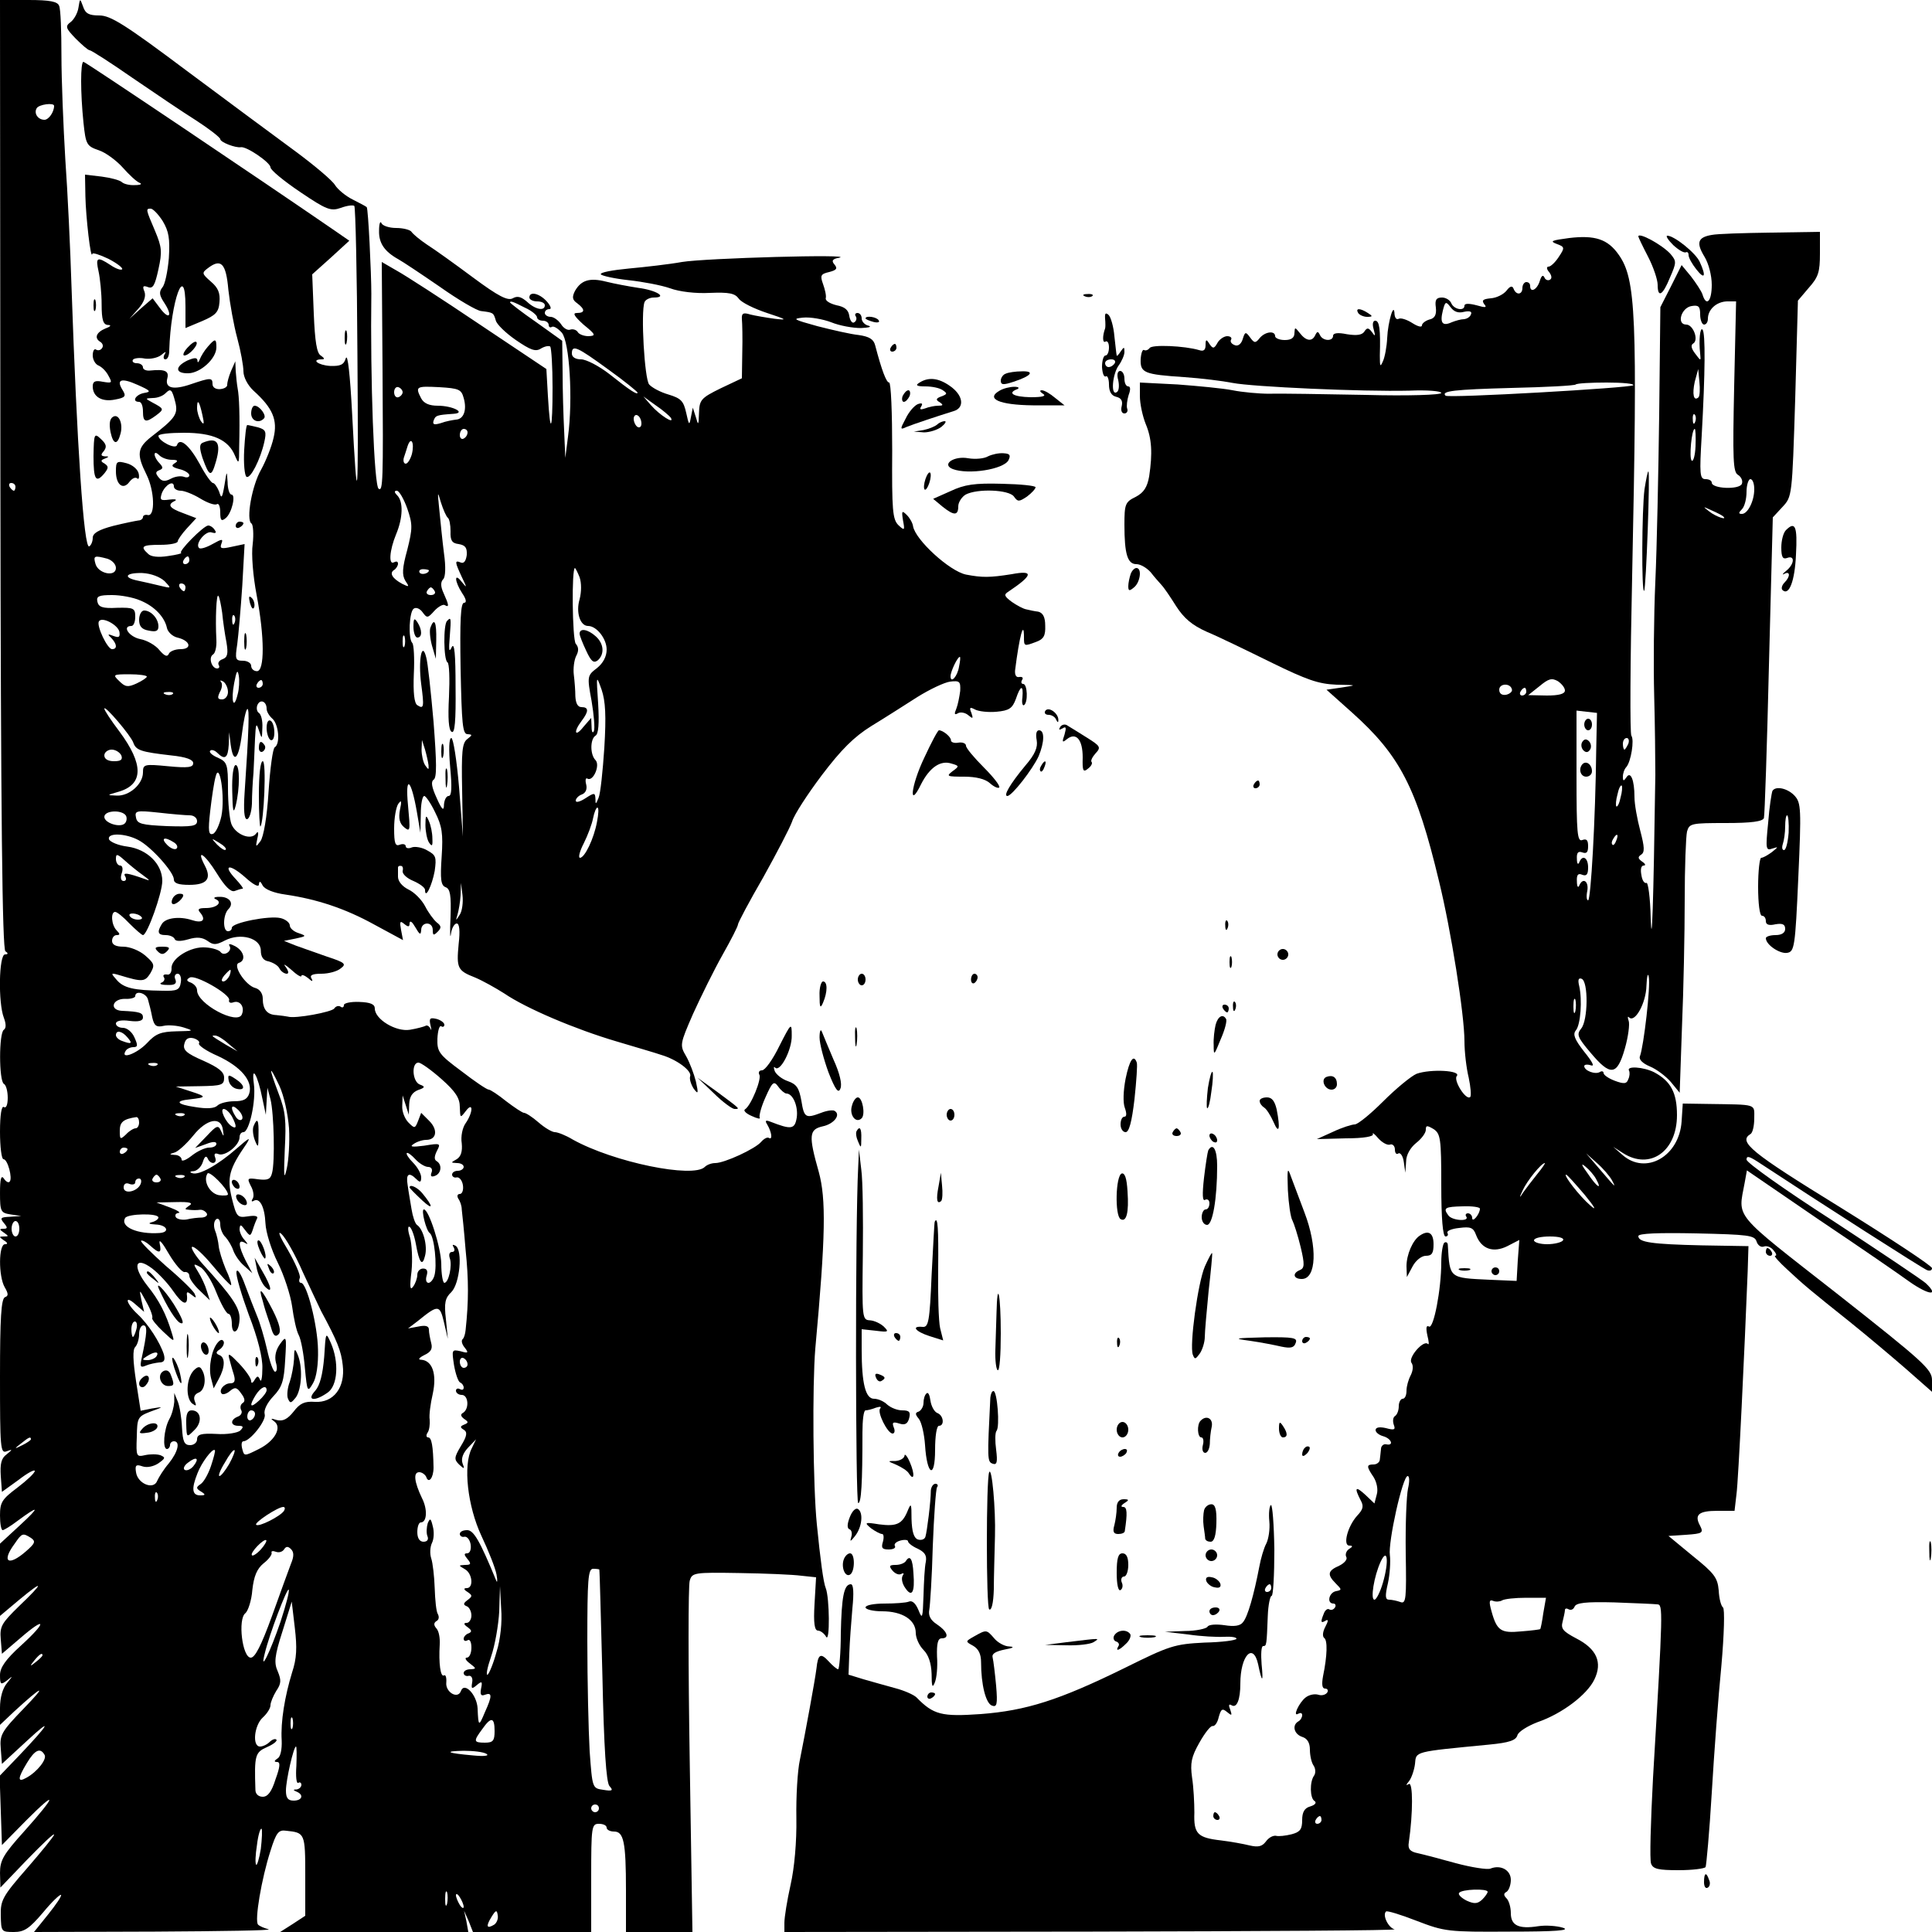 <?xml version="1.0" standalone="no"?>
<!DOCTYPE svg PUBLIC "-//W3C//DTD SVG 20010904//EN"
 "http://www.w3.org/TR/2001/REC-SVG-20010904/DTD/svg10.dtd">
<svg version="1.0" xmlns="http://www.w3.org/2000/svg"
 width="500pt" height="500pt" viewBox="0 0 500 500"
 preserveAspectRatio="xMidYMid meet">

<g transform="translate(0,500) scale(0.1,-0.1)"
fill="#000000" stroke="none">
<path d="M1 3773 c1 -888 5 -1230 13 -1235 8 -5 7 -8 -1 -8 -16 0 -18 -126 -3
-164 6 -16 6 -27 0 -31 -13 -8 -13 -132 0 -140 6 -3 10 -20 10 -36 0 -18 -4
-28 -10 -24 -6 4 -10 -20 -10 -64 0 -39 4 -71 9 -71 11 0 24 -50 16 -58 -3 -4
-10 0 -15 8 -7 10 -10 -1 -10 -37 0 -49 2 -52 28 -56 l27 -4 -29 -2 c-24 -1
-27 -3 -16 -16 10 -12 10 -15 -1 -15 -11 0 -11 -2 1 -10 13 -9 13 -10 0 -10
-13 0 -13 -1 0 -10 10 -6 11 -10 3 -10 -17 0 -17 -83 -1 -111 10 -17 10 -23 1
-26 -10 -4 -13 -54 -13 -205 0 -186 1 -200 17 -194 16 6 16 5 0 -8 -14 -10
-17 -25 -15 -56 l3 -41 43 31 c23 18 42 28 42 23 0 -5 -20 -24 -45 -43 -40
-30 -45 -38 -45 -72 0 -21 3 -38 7 -38 3 0 20 10 37 23 58 43 61 39 8 -10
l-52 -48 0 -93 0 -94 50 42 c65 54 64 45 -1 -17 -45 -44 -50 -52 -47 -86 l3
-37 48 41 c67 58 69 42 2 -19 -41 -37 -55 -58 -55 -77 0 -25 2 -26 18 -14 16
13 16 13 0 -7 -11 -13 -18 -37 -18 -64 l0 -44 37 35 c74 68 87 72 25 8 -59
-61 -63 -69 -60 -105 l3 -39 65 60 c69 64 58 44 -23 -41 l-48 -50 3 -90 3 -89
64 65 c81 81 77 64 -6 -29 -54 -60 -63 -75 -63 -108 l1 -38 69 72 c39 40 70
70 70 65 0 -4 -32 -43 -70 -87 -63 -72 -69 -83 -68 -122 1 -42 1 -43 34 -43
27 0 40 9 75 50 23 28 44 48 47 46 2 -3 -13 -25 -33 -50 l-37 -46 313 1 c173
1 305 3 294 6 -11 3 -23 8 -27 12 -10 9 9 120 32 191 15 48 21 55 41 52 48 -5
49 -6 49 -116 l0 -104 -32 -21 -33 -21 244 0 243 0 -5 28 -6 27 12 -27 11 -28
153 0 153 0 0 140 c0 133 1 140 20 140 11 0 20 -4 20 -10 0 -5 8 -10 19 -10
25 0 31 -26 31 -152 l0 -108 86 0 86 0 -7 443 c-4 244 -4 454 0 466 6 21 11
22 128 20 67 -1 139 -4 161 -7 l38 -4 -4 -69 c-3 -50 0 -69 9 -69 6 0 16 -7
21 -16 10 -17 9 101 -1 126 -6 14 -14 74 -23 165 -10 99 -12 359 -4 455 27
294 28 387 9 457 -27 95 -25 110 10 118 29 6 48 30 31 40 -4 3 -20 1 -35 -5
-40 -15 -44 -13 -51 31 -6 33 -12 43 -35 51 -15 5 -30 17 -34 26 -3 9 -3 13 1
9 13 -13 44 47 43 83 0 34 -1 34 -32 -27 -17 -35 -37 -63 -45 -63 -7 0 -10 -5
-7 -11 7 -10 -21 -80 -37 -90 -5 -3 3 -11 17 -17 15 -7 24 -9 21 -4 -2 4 4 28
15 52 18 41 22 43 33 28 7 -10 17 -18 21 -18 17 0 31 -33 27 -62 -5 -31 -14
-32 -68 -11 -13 5 -15 3 -8 -8 11 -19 14 -40 4 -34 -4 3 -13 -2 -20 -10 -15
-18 -95 -55 -119 -55 -9 0 -21 -4 -27 -10 -30 -30 -236 12 -342 71 -18 11 -39
19 -46 19 -7 0 -26 11 -42 25 -16 14 -33 25 -38 25 -4 0 -25 14 -46 30 -21 17
-41 30 -45 30 -5 0 -36 21 -71 48 -58 43 -63 50 -62 84 1 20 5 35 10 32 4 -3
8 -1 8 4 0 5 -9 12 -20 15 -17 4 -20 2 -16 -16 3 -12 3 -16 0 -9 -3 6 -9 10
-13 7 -4 -2 -22 -7 -40 -10 -36 -6 -91 27 -91 55 0 11 -11 16 -40 17 -22 1
-40 -3 -40 -8 0 -6 -4 -8 -9 -4 -5 3 -12 1 -16 -5 -6 -9 -101 -27 -120 -21 -5
1 -19 3 -30 4 -24 1 -35 15 -35 43 0 13 -8 24 -19 27 -25 6 -60 59 -43 65 19
6 14 30 -9 43 -13 7 -19 7 -15 1 8 -13 -14 -28 -23 -16 -3 5 -21 11 -38 12
-39 4 -92 -29 -89 -55 0 -10 -5 -17 -12 -15 -8 1 -11 -2 -8 -7 4 -5 0 -12 -6
-14 -7 -3 -1 -6 14 -6 20 -1 26 3 22 14 -4 8 -1 15 6 15 6 0 10 -10 8 -22 -3
-20 -9 -23 -48 -22 -74 1 -100 7 -118 28 -16 18 -16 19 8 12 59 -18 65 -17 79
5 12 21 11 25 -13 46 -15 13 -40 23 -57 23 -19 0 -29 5 -29 15 0 8 5 15 12 15
9 0 9 3 0 12 -14 14 -16 48 -4 48 5 0 21 -13 37 -30 16 -16 32 -30 35 -30 11
0 50 109 50 140 0 44 -39 82 -90 89 -24 3 -45 12 -48 19 -5 17 42 16 76 -2 33
-17 92 -83 92 -102 0 -10 12 -14 40 -14 46 0 58 16 40 50 -24 46 0 30 31 -20
21 -34 36 -49 46 -46 8 3 17 6 21 6 3 0 -5 11 -18 25 -35 37 -17 41 24 5 22
-20 36 -27 36 -19 1 10 4 9 10 -3 6 -10 29 -19 58 -23 82 -12 155 -36 231 -78
l74 -40 -5 26 c-4 22 -3 25 8 16 11 -9 14 -8 14 2 1 8 7 3 15 -11 11 -19 14
-21 15 -7 0 22 30 23 30 0 0 -14 2 -15 13 -4 10 10 9 15 -3 24 -8 7 -22 26
-30 42 -9 17 -28 36 -43 43 -16 8 -27 21 -27 33 0 10 0 21 0 24 0 3 3 5 8 4 4
0 6 -6 4 -13 -1 -8 11 -19 28 -26 16 -7 30 -17 30 -23 0 -26 18 11 25 49 5 36
3 41 -19 53 -13 8 -32 11 -40 8 -9 -4 -16 -2 -16 3 0 5 -7 7 -15 4 -12 -5 -15
3 -15 42 0 27 5 56 11 64 8 11 9 7 4 -16 -4 -22 -1 -35 11 -45 16 -13 16 -9
10 56 -8 82 8 70 23 -17 l9 -53 1 48 c0 26 4 47 9 47 4 0 17 -19 28 -42 18
-36 21 -55 17 -115 -4 -59 -2 -74 10 -79 12 -4 15 -21 13 -77 -2 -40 -1 -60 1
-44 2 15 9 27 15 27 7 0 9 -19 5 -53 -6 -63 -3 -69 43 -87 19 -8 53 -27 75
-41 57 -39 185 -93 290 -124 50 -15 102 -30 116 -35 41 -12 81 -42 75 -56 -2
-6 2 -20 9 -31 12 -16 13 -14 6 18 -5 20 -16 49 -25 65 -17 29 -17 31 18 111
20 44 54 113 76 152 22 39 40 74 40 79 0 4 29 59 65 121 35 63 69 128 75 145
5 17 40 71 77 120 50 66 83 99 128 127 33 20 86 54 119 75 32 20 70 38 85 40
25 3 27 0 26 -24 -2 -15 -6 -36 -10 -46 -6 -14 -5 -17 4 -12 6 4 19 2 27 -5
12 -10 13 -9 8 6 -6 14 -4 16 9 9 9 -5 34 -8 56 -6 33 3 41 9 50 33 12 36 20
38 17 4 -2 -13 0 -22 4 -20 11 7 9 55 -2 55 -5 0 -6 5 -3 10 4 6 1 9 -7 8 -8
-2 -12 5 -11 17 11 88 23 132 23 87 0 -25 0 -25 32 -13 19 7 24 16 23 42 0 22
-6 33 -18 36 -9 1 -23 4 -31 6 -7 1 -24 10 -37 19 -20 15 -22 19 -9 27 64 43
66 56 8 45 -57 -9 -76 -9 -118 -1 -43 9 -131 90 -137 125 -1 8 -8 21 -16 29
-13 13 -14 11 -10 -14 5 -26 4 -27 -12 -12 -15 15 -17 38 -16 193 0 97 -3 176
-8 176 -7 0 -19 31 -36 96 -4 16 -15 23 -43 27 -20 2 -68 13 -107 23 -61 17
-66 19 -37 22 19 2 52 -4 73 -12 22 -9 56 -15 77 -15 20 1 29 3 20 6 -10 2
-18 11 -18 19 0 8 -5 14 -11 14 -5 0 -8 -4 -4 -9 3 -5 1 -12 -4 -15 -5 -4 -11
4 -13 16 -2 16 -12 24 -33 28 -16 4 -29 11 -28 18 2 6 -2 23 -7 37 -8 22 -6
26 16 31 19 5 22 9 14 19 -9 10 -6 15 12 18 44 10 -347 -1 -407 -11 -33 -6
-95 -13 -138 -17 -42 -4 -75 -10 -72 -15 3 -4 35 -11 71 -15 37 -4 85 -13 108
-21 24 -9 67 -14 103 -12 50 2 65 -1 75 -15 7 -10 40 -26 73 -37 52 -17 54
-19 20 -15 -22 3 -51 8 -63 11 -19 6 -23 3 -22 -12 1 -10 2 -49 1 -86 l-1 -67
-55 -26 c-51 -25 -55 -30 -56 -64 -1 -32 -2 -33 -8 -11 l-8 25 -5 -25 c-4 -22
-5 -21 -12 11 -7 31 -13 38 -46 48 -21 6 -43 18 -50 26 -12 14 -22 187 -12
213 2 6 13 12 24 12 37 0 7 19 -40 25 -26 4 -63 11 -83 16 -43 11 -65 4 -81
-24 -8 -16 -7 -23 6 -32 21 -16 20 -25 -1 -25 -12 0 -7 -8 17 -30 32 -26 33
-29 13 -30 -12 0 -25 5 -28 11 -4 6 -13 8 -19 6 -7 -3 -18 4 -24 14 -7 10 -19
19 -27 19 -8 0 -15 5 -15 10 0 6 5 10 12 10 6 0 3 9 -7 20 -19 21 -45 27 -45
10 0 -5 9 -10 20 -10 11 0 20 -4 20 -10 0 -16 -25 -11 -46 9 -15 13 -25 16
-37 9 -13 -7 -37 5 -103 54 -47 35 -100 73 -119 85 -18 12 -36 27 -40 33 -3 5
-21 10 -40 10 -18 0 -36 6 -38 13 -3 6 -6 -2 -6 -20 -1 -32 14 -54 50 -74 11
-6 59 -38 107 -71 48 -34 96 -62 107 -63 32 -4 32 -4 38 -24 2 -10 26 -33 52
-51 38 -26 51 -31 65 -22 10 6 21 8 24 5 3 -4 6 -51 6 -106 0 -114 -6 -126
-12 -22 l-4 70 -175 117 c-95 64 -191 126 -213 138 l-38 22 2 -278 c2 -290 1
-316 -10 -309 -12 7 -22 286 -19 505 0 52 -8 221 -12 224 -2 2 -19 11 -37 20
-18 9 -38 26 -45 37 -6 11 -52 50 -102 87 -49 36 -176 130 -282 209 -160 120
-197 143 -226 143 -27 0 -36 5 -42 23 -8 22 -8 22 -12 -3 -2 -14 -12 -31 -20
-37 -15 -11 -13 -16 13 -43 16 -16 32 -30 36 -30 4 0 54 -32 110 -71 57 -39
131 -89 166 -111 34 -22 62 -44 62 -48 0 -8 39 -23 53 -21 15 3 77 -40 77 -52
0 -7 34 -35 77 -64 68 -46 79 -50 105 -41 16 6 32 8 35 5 3 -4 7 -176 8 -384
3 -392 0 -419 -14 -148 -5 93 -11 151 -16 138 -5 -17 -14 -21 -41 -20 -31 2
-50 17 -21 17 8 0 7 3 -3 10 -10 6 -15 35 -18 109 l-4 101 48 43 48 44 -39 27
c-192 132 -644 436 -649 436 -8 0 -8 -80 0 -157 6 -57 8 -61 40 -72 18 -6 46
-27 62 -45 16 -18 35 -36 43 -39 8 -3 3 -6 -11 -6 -15 -1 -30 3 -35 8 -6 5
-29 11 -52 14 l-43 5 1 -56 c1 -52 14 -168 18 -149 0 4 19 -2 42 -13 23 -12
38 -24 35 -27 -3 -3 -17 2 -30 11 -35 23 -39 20 -31 -16 4 -18 8 -57 8 -85 0
-41 4 -53 16 -54 10 0 8 -4 -6 -9 -24 -10 -30 -25 -13 -35 6 -4 8 -11 4 -16
-3 -5 -10 -7 -15 -4 -5 4 -9 -3 -9 -15 0 -11 7 -23 15 -26 9 -4 20 -15 26 -27
10 -18 9 -19 -15 -15 -20 4 -26 1 -26 -12 0 -27 24 -41 58 -34 27 5 29 9 19
25 -17 27 -3 32 39 13 34 -15 36 -18 17 -21 -22 -4 -33 -23 -13 -23 6 0 10
-11 10 -25 0 -28 7 -30 34 -10 21 16 21 17 -9 33 -20 11 -20 11 1 12 11 0 25
5 32 12 14 14 17 11 26 -24 7 -30 -1 -41 -62 -88 -37 -29 -39 -46 -13 -98 21
-42 23 -108 4 -105 -7 2 -13 -1 -13 -5 0 -5 -6 -9 -12 -9 -7 -1 -37 -7 -65
-14 -38 -10 -53 -19 -53 -31 0 -9 -4 -19 -9 -22 -14 -9 -32 263 -46 674 -3 96
-10 244 -16 328 -5 84 -10 205 -10 268 0 63 -2 121 -6 129 -4 11 -24 15 -79
15 l-74 0 1 -1227z m139 953 c0 -16 -14 -36 -25 -36 -17 0 -28 17 -20 30 6 10
45 15 45 6z m281 -298 c16 -27 19 -45 16 -96 -3 -34 -10 -69 -17 -76 -9 -12
-8 -20 6 -41 22 -34 11 -44 -13 -11 l-18 24 -30 -26 -30 -27 23 26 c15 17 20
32 16 44 -6 14 -4 17 9 12 13 -5 18 5 27 46 10 46 9 57 -9 100 -24 56 -24 57
-11 57 6 0 20 -15 31 -32z m170 -178 c4 -36 14 -92 23 -125 9 -33 16 -72 16
-86 0 -15 11 -36 26 -50 50 -45 63 -76 52 -122 -5 -23 -20 -60 -32 -82 -24
-41 -40 -131 -25 -140 4 -3 6 -27 3 -53 -4 -26 1 -84 10 -131 21 -110 21 -198
1 -198 -8 0 -15 6 -15 14 0 7 -10 13 -21 13 -20 0 -21 4 -15 43 3 23 9 91 13
151 l6 108 -33 -7 c-27 -6 -32 -5 -27 8 5 13 2 13 -23 -1 -16 -9 -32 -14 -35
-10 -11 11 18 46 33 40 10 -3 13 -1 8 6 -4 7 -12 12 -17 12 -12 0 -80 -69 -70
-71 3 -1 -12 -5 -34 -8 -25 -4 -45 -2 -52 6 -21 19 -15 23 32 23 25 0 45 4 45
9 0 4 11 20 24 34 l24 26 -34 13 c-36 13 -42 22 -21 32 6 3 0 5 -15 3 -23 -3
-25 -1 -19 17 9 22 31 34 31 17 0 -6 8 -11 18 -11 9 0 32 -9 50 -20 18 -11 37
-18 43 -15 5 4 9 -6 9 -21 0 -21 3 -24 14 -15 16 13 27 61 15 61 -5 0 -10 15
-10 33 -2 30 -2 30 -8 -8 -6 -35 -8 -37 -14 -17 -5 12 -12 22 -16 22 -4 0 -20
22 -34 49 -27 49 -52 70 -59 49 -4 -12 -48 11 -48 24 0 5 30 8 66 8 75 0 115
-18 132 -59 10 -24 11 -22 11 22 2 83 0 131 -4 152 -2 11 -4 31 -5 45 l-1 25
-11 -25 c-6 -14 -10 -30 -10 -35 1 -6 -7 -11 -18 -12 -11 -1 -20 4 -20 13 0
17 -5 17 -55 0 -46 -16 -69 -11 -62 15 5 19 -6 24 -45 20 -10 -1 -18 3 -18 8
0 6 -7 11 -16 11 -8 0 -13 4 -10 9 3 4 17 6 31 3 14 -2 33 2 42 9 12 10 14 10
9 2 -4 -7 -3 -13 2 -13 6 0 10 10 10 23 4 129 42 233 42 113 l0 -55 43 18 c35
15 43 23 45 49 2 23 -3 37 -22 53 -24 21 -24 23 -8 35 34 26 47 13 53 -56z
m767 -46 c18 -8 32 -20 32 -25 0 -5 7 -9 15 -9 8 0 15 -5 15 -11 0 -5 4 -8 8
-5 5 3 16 -4 26 -15 20 -24 29 -172 16 -269 l-7 -55 -3 70 c-2 39 -4 107 -4
151 l-1 82 -67 48 c-38 26 -68 50 -68 51 0 5 7 3 38 -13z m216 -160 c42 -30
76 -58 76 -60 0 -7 -19 5 -73 48 -27 21 -60 38 -73 38 -15 0 -24 6 -24 15 0
24 13 18 94 -41z m-532 -59 c0 -5 -5 -11 -11 -13 -6 -2 -11 4 -11 13 0 9 5 15
11 13 6 -2 11 -8 11 -13z m158 -15 c9 -31 0 -55 -20 -56 -8 -1 -26 -4 -39 -9
-17 -5 -22 -4 -19 6 5 14 8 15 51 18 35 2 -1 21 -40 21 -22 0 -36 6 -43 19
-16 31 -13 32 47 29 51 -3 57 -6 63 -28z m536 -51 c11 -19 -29 7 -51 32 l-20
23 32 -23 c18 -12 35 -27 39 -32z m-1212 6 c5 -22 4 -26 -4 -15 -5 8 -10 24
-10 34 0 26 6 18 14 -19z m1136 -21 c0 -8 -4 -12 -10 -9 -5 3 -10 13 -10 21 0
8 5 12 10 9 6 -3 10 -13 10 -21z m-450 -23 c0 -6 -4 -13 -10 -16 -5 -3 -10 1
-10 9 0 9 5 16 10 16 6 0 10 -4 10 -9z m-144 -56 c-4 -14 -11 -25 -16 -25 -5
0 -7 7 -5 15 3 8 7 22 10 31 9 26 18 8 11 -21z m-621 -15 c15 0 17 -3 7 -9
-10 -6 -7 -10 12 -15 14 -3 26 -11 26 -16 0 -5 -6 -7 -14 -4 -8 3 -23 1 -34
-5 -15 -8 -23 -7 -31 3 -9 11 -9 15 1 19 10 4 11 7 1 18 -17 17 -17 37 -1 21
7 -7 21 -12 33 -12z m-405 -70 c0 -5 -2 -10 -4 -10 -3 0 -8 5 -11 10 -3 6 -1
10 4 10 6 0 11 -4 11 -10z m1014 -56 c14 -41 14 -51 0 -107 -13 -47 -14 -65
-5 -80 11 -16 10 -17 -8 -8 -26 14 -34 28 -21 36 5 3 10 11 10 16 0 6 -4 7
-10 4 -15 -9 -12 31 5 72 18 43 19 85 3 101 -8 8 -8 12 -1 12 6 0 18 -21 27
-46z m105 -24 c4 -3 7 -18 7 -35 -1 -24 4 -31 21 -33 17 -3 22 -9 21 -28 -2
-15 -7 -23 -15 -20 -17 7 -16 2 2 -37 14 -29 14 -30 0 -13 -20 26 -19 2 1 -29
11 -16 12 -25 5 -25 -9 0 -11 -47 -9 -170 3 -143 5 -170 18 -170 13 -1 13 -2
-1 -13 -13 -10 -15 -33 -13 -132 l2 -120 -10 128 c-6 70 -15 127 -20 127 -6 0
-7 -30 -3 -75 5 -53 4 -75 -4 -75 -6 0 -11 -10 -12 -22 0 -18 -5 -15 -19 17
-13 28 -15 42 -8 47 9 5 8 45 0 150 -7 79 -15 154 -19 167 -11 44 -21 -7 -13
-69 8 -60 7 -66 -10 -55 -8 5 -11 33 -9 81 2 40 0 76 -4 80 -11 11 -8 82 4 89
6 4 16 0 23 -10 11 -15 13 -15 30 4 10 11 23 18 27 15 12 -7 11 0 -3 31 -8 17
-8 29 -1 36 6 6 7 32 2 67 -4 31 -9 82 -12 112 -5 49 -5 51 4 20 6 -19 14 -37
18 -40z m-881 -106 c12 -4 22 -14 22 -24 0 -24 -46 -15 -53 11 -6 21 -3 22 31
13z m212 -4 c0 -5 -5 -10 -11 -10 -5 0 -7 5 -4 10 3 6 8 10 11 10 2 0 4 -4 4
-10z m620 -26 c0 -8 -19 -13 -24 -6 -3 5 1 9 9 9 8 0 15 -2 15 -3z m390 -18
c5 -15 5 -37 0 -57 -10 -33 1 -69 22 -69 22 0 48 -33 48 -61 0 -18 -9 -35 -25
-48 -25 -19 -26 -21 -14 -85 6 -36 9 -71 6 -78 -3 -7 -6 -2 -6 11 l-1 23 -20
-23 c-22 -28 -27 -14 -5 15 19 25 19 36 0 36 -10 0 -15 10 -16 28 0 15 -2 40
-4 56 -2 16 1 38 6 48 7 13 7 23 -1 32 -9 12 -11 196 -2 196 1 0 7 -11 12 -24z
m-1074 -10 c18 -19 18 -19 -11 -12 -17 4 -42 10 -57 13 -41 8 -34 21 10 20 23
-1 46 -10 58 -21z m54 -16 c0 -5 -2 -10 -4 -10 -3 0 -8 5 -11 10 -3 6 -1 10 4
10 6 0 11 -4 11 -10z m645 -10 c3 -5 -1 -10 -10 -10 -9 0 -13 5 -10 10 3 6 8
10 10 10 2 0 7 -4 10 -10z m-762 -24 c37 -15 63 -43 69 -71 2 -10 14 -22 27
-25 34 -8 39 -30 8 -30 -14 0 -28 -6 -30 -12 -4 -9 -11 -6 -24 9 -10 13 -33
26 -50 29 -29 6 -48 34 -23 34 6 0 10 11 10 24 0 22 -4 24 -47 23 -38 -2 -48
2 -51 16 -3 14 4 17 38 17 22 0 55 -6 73 -14z m212 -32 c2 -21 7 -56 11 -76 5
-30 3 -39 -10 -44 -9 -3 -13 -10 -10 -15 3 -5 1 -9 -4 -9 -14 0 -23 28 -11 36
6 3 10 20 9 38 -3 55 0 120 5 114 3 -3 7 -23 10 -44z m32 -26 c-3 -8 -6 -5 -6
6 -1 11 2 17 5 13 3 -3 4 -12 1 -19z m-298 -23 c2 -14 -1 -16 -15 -11 -15 6
-17 5 -6 -5 15 -16 16 -29 2 -29 -12 0 -41 61 -34 72 8 13 49 -9 53 -27z m738
-37 c-3 -7 -5 -2 -5 12 0 14 2 19 5 13 2 -7 2 -19 0 -25z m1435 -53 c-4 -26
-22 -45 -22 -25 0 12 18 50 24 50 2 0 1 -11 -2 -25z m-1867 -72 c-10 -42 -18
-18 -9 29 6 32 9 37 12 19 2 -12 1 -34 -3 -48z m-235 46 c0 -3 -12 -11 -27
-18 -22 -10 -29 -9 -44 6 -18 17 -17 18 26 18 25 0 45 -3 45 -6z m1184 -184
c-4 -60 -10 -119 -15 -130 -7 -17 -8 -18 -8 -2 -1 16 -3 16 -26 1 -14 -9 -25
-12 -25 -6 0 5 7 13 16 16 10 4 14 14 11 26 -3 11 -1 18 3 15 15 -9 34 35 21
48 -14 14 -14 54 0 63 8 4 10 32 7 83 -5 75 -5 75 9 36 10 -30 12 -67 7 -150z
m-974 144 c0 -10 -7 -19 -15 -19 -12 0 -13 4 -6 19 6 10 7 22 3 26 -4 5 -1 5
6 1 6 -4 12 -16 12 -27z m90 21 c0 -5 -5 -10 -11 -10 -5 0 -7 5 -4 10 3 6 8
10 11 10 2 0 4 -4 4 -10z m-233 -26 c-3 -3 -12 -4 -19 -1 -8 3 -5 6 6 6 11 1
17 -2 13 -5z m243 -38 c0 -8 7 -19 15 -26 16 -14 21 -65 6 -74 -5 -3 -12 -55
-16 -115 -4 -66 -13 -117 -21 -128 -12 -16 -13 -16 -8 7 4 16 2 20 -3 13 -13
-19 -53 -3 -64 24 -5 13 -9 55 -9 92 0 63 -2 69 -26 80 -15 6 -24 15 -20 18 3
4 12 1 18 -5 20 -20 28 -14 30 21 l1 32 4 -32 c7 -52 21 -38 29 27 4 33 10 62
14 65 6 4 4 -56 -7 -217 -3 -45 -1 -68 6 -68 6 0 12 18 13 40 0 22 2 58 4 80
1 22 3 61 4 88 2 39 3 43 10 22 8 -24 8 -24 9 7 1 17 -3 34 -9 38 -5 3 -7 12
-4 20 7 17 24 10 24 -9z m-345 -88 c7 -20 20 -24 98 -33 39 -4 57 -11 57 -20
0 -11 -13 -13 -65 -8 -62 6 -65 5 -65 -16 0 -30 -35 -61 -67 -60 -28 1 -27 1
4 10 65 19 65 71 2 156 -22 29 -39 55 -39 59 0 11 69 -70 75 -88z m764 -58 c1
-13 0 -13 -9 0 -5 8 -9 26 -9 40 l1 25 8 -25 c4 -14 8 -32 9 -40z m-795 25 c4
-11 -1 -15 -19 -15 -16 0 -25 6 -25 15 0 8 9 15 19 15 10 0 21 -7 25 -15z
m259 -157 c-5 -23 -15 -44 -22 -46 -11 -4 -13 7 -7 59 4 35 10 75 14 89 10 42
25 -52 15 -102z m972 -15 c-8 -44 -32 -93 -44 -93 -5 0 -1 17 10 38 10 20 21
49 24 65 3 15 8 27 11 27 4 0 3 -17 -1 -37z m-1219 16 c3 -6 2 -15 -3 -20 -12
-12 -53 1 -53 17 0 17 46 19 56 3z m165 1 c11 0 19 -7 19 -15 0 -13 -13 -15
-77 -13 -67 3 -78 6 -81 22 -4 18 1 19 58 13 35 -4 71 -7 81 -7z m-41 -70 c8
-5 11 -12 7 -16 -4 -4 -15 0 -24 9 -18 18 -8 23 17 7z m134 -19 c-2 -3 -12 3
-22 13 -16 17 -16 18 5 5 12 -7 20 -15 17 -18z m-214 -66 c18 -13 20 -16 5
-10 -45 16 -58 18 -51 7 4 -7 2 -12 -4 -12 -7 0 -9 8 -5 20 4 11 2 20 -4 20
-6 0 -11 8 -11 17 0 14 3 14 23 -4 12 -11 33 -28 47 -38z m820 -102 c-11 -17
-11 -17 -6 0 3 10 7 33 8 50 l1 32 4 -32 c2 -18 -1 -41 -7 -50z m-824 -6 c4
-4 0 -7 -9 -7 -9 0 -18 4 -21 9 -7 10 20 9 30 -2z m228 -152 c-4 -8 -11 -15
-16 -15 -6 0 -5 6 2 15 7 8 14 15 16 15 2 0 1 -7 -2 -15z m-1 -63 c-2 -6 3 -9
11 -6 17 6 30 -12 22 -31 -11 -29 -116 27 -116 62 0 8 -7 16 -16 20 -12 4 -12
8 -3 13 14 9 105 -43 102 -58z m-210 1 c3 -10 8 -30 11 -46 5 -22 11 -26 29
-22 12 3 36 1 52 -4 28 -9 27 -9 -18 -10 -41 -1 -54 -6 -77 -31 -26 -27 -69
-43 -55 -20 3 6 13 10 20 10 12 0 12 5 3 25 -6 14 -19 25 -30 25 -10 0 -18 5
-18 11 0 7 14 10 35 7 24 -3 35 0 35 9 0 12 -9 15 -55 17 -32 2 -25 31 8 31
15 -1 27 3 27 7 0 16 29 8 33 -9z m-53 -98 c14 -16 10 -18 -14 -9 -9 3 -16 10
-16 15 0 14 16 11 30 -6z m185 -15 c-3 -5 19 -20 49 -33 60 -28 91 -65 81 -97
-5 -15 -15 -20 -39 -20 -17 0 -37 -5 -43 -11 -8 -8 -28 -9 -58 -4 -48 7 -54
16 -13 20 43 5 43 7 3 20 l-40 13 63 1 c56 1 62 3 62 22 0 15 -14 26 -54 44
-44 19 -53 28 -49 43 3 14 11 18 24 15 10 -3 17 -9 14 -13z m76 -1 l24 -20
-30 17 c-39 24 -40 24 -28 24 6 0 21 -9 34 -21z m-184 -55 c-3 -3 -12 -4 -19
-1 -8 3 -5 6 6 6 11 1 17 -2 13 -5z m736 -37 c36 -32 47 -49 47 -72 1 -29 1
-29 15 -11 20 27 20 -2 0 -31 -8 -11 -13 -34 -10 -52 2 -21 -2 -34 -13 -41
-16 -9 -16 -9 1 -10 9 0 17 -4 17 -10 0 -5 -7 -10 -15 -10 -8 0 -15 -4 -15
-10 0 -5 6 -9 12 -7 7 1 14 -8 16 -20 2 -13 -2 -23 -8 -23 -6 0 -8 -5 -4 -12
5 -7 9 -19 9 -28 1 -8 6 -55 10 -105 8 -78 8 -132 0 -207 -1 -10 -4 -21 -8
-24 -4 -4 -1 -14 6 -22 10 -13 9 -15 -11 -9 -23 5 -23 4 -17 -36 4 -23 11 -43
16 -45 5 -2 9 -8 9 -13 0 -6 -4 -7 -10 -4 -5 3 -10 1 -10 -4 0 -6 7 -11 15
-11 17 0 20 -35 4 -46 -8 -4 -7 -9 2 -16 12 -8 12 -10 0 -15 -10 -4 -11 -7 -1
-13 10 -6 9 -16 -7 -42 -18 -30 -18 -35 -5 -48 14 -13 15 -12 9 3 -4 12 1 26
14 40 l21 22 -11 -23 c-23 -44 -11 -150 25 -227 18 -38 36 -83 39 -100 3 -16
2 -23 -1 -15 -42 102 -58 130 -75 130 -11 0 -19 -4 -19 -10 0 -5 6 -9 12 -7 7
1 14 -8 16 -20 2 -13 -2 -23 -9 -23 -9 0 -8 -4 1 -15 10 -12 9 -15 -6 -15 -18
-1 -18 -1 -1 -11 20 -11 23 -49 5 -49 -9 0 -8 -4 2 -10 13 -9 13 -11 0 -21
-11 -8 -12 -12 -2 -16 6 -2 12 -13 12 -24 0 -10 -6 -19 -12 -19 -9 0 -8 -4 2
-11 11 -8 12 -12 3 -16 -7 -2 -13 -9 -13 -14 0 -6 5 -7 10 -4 6 4 10 -5 10
-19 0 -14 -5 -26 -12 -26 -6 0 -3 -7 8 -15 17 -13 17 -14 2 -15 -10 0 -18 -4
-18 -10 0 -5 6 -9 13 -7 7 1 11 -6 9 -17 -3 -17 -1 -18 12 -7 13 11 15 10 11
-9 -3 -16 0 -20 10 -16 19 7 19 -3 0 -45 -16 -38 -17 -38 -19 10 -2 35 -34 69
-43 45 -8 -23 -41 -3 -38 22 1 13 -2 21 -6 18 -9 -5 -14 31 -11 80 1 16 -2 34
-8 41 -8 9 -8 15 0 20 6 3 7 11 3 18 -4 6 -7 36 -8 67 -1 30 -5 65 -9 77 -4
12 -3 30 2 40 5 10 6 29 2 43 -5 21 -7 22 -13 8 -3 -10 -4 -25 -1 -33 4 -9 0
-15 -10 -15 -10 0 -16 9 -16 25 0 14 4 25 9 25 16 0 18 34 3 63 -20 42 -23 67
-7 67 7 0 15 -6 18 -12 6 -19 19 -3 19 24 -1 56 -5 78 -14 78 -5 0 -6 6 -1 13
4 6 6 21 5 33 -2 11 2 41 8 67 11 51 -1 86 -30 88 -9 0 -6 5 8 12 17 8 22 16
18 31 -3 12 -6 27 -6 35 0 9 -8 12 -27 8 l-27 -5 25 19 c53 43 57 43 68 -3
l10 -43 -5 51 c-5 42 -2 55 14 70 22 22 30 108 11 120 -8 4 -9 3 -5 -4 4 -7 2
-12 -4 -12 -7 0 -9 -7 -6 -16 7 -19 -3 -64 -14 -64 -4 0 -8 22 -8 50 -1 42
-32 140 -45 140 -8 0 6 -55 15 -61 12 -8 20 -86 12 -111 -3 -10 -10 -18 -15
-18 -6 0 -8 8 -5 18 4 13 1 19 -9 19 -8 0 -15 -7 -15 -16 0 -9 -5 -23 -11 -31
-8 -11 -9 0 -4 40 3 30 1 70 -4 88 -6 18 -6 30 -1 27 5 -3 12 -22 16 -43 9
-51 17 -61 24 -32 7 26 -5 70 -21 80 -5 4 -11 22 -14 41 -3 19 -8 46 -10 62
-5 29 3 35 23 15 9 -9 12 -8 12 5 0 9 -9 26 -21 38 -11 11 -19 23 -16 25 2 2
12 -5 22 -16 10 -11 25 -20 33 -20 8 0 12 -6 9 -14 -4 -10 -1 -13 9 -9 16 6
19 29 4 38 -7 4 -6 13 1 27 10 19 9 20 -33 13 -31 -4 -39 -3 -28 4 8 6 23 11
33 11 27 0 31 26 8 49 l-21 21 -8 -21 c-8 -20 -9 -20 -25 -4 -9 9 -17 28 -16
43 l1 27 8 -25 8 -25 1 28 c1 19 8 30 23 36 18 6 19 9 5 14 -20 7 -23 57 -4
57 6 0 33 -19 60 -43z m-464 -50 l9 -42 2 35 2 35 8 -30 c9 -36 12 -162 4
-191 -4 -16 -11 -19 -36 -16 -28 4 -29 3 -19 -17 7 -12 9 -27 5 -33 -4 -6 -3
-9 2 -6 16 10 29 -15 31 -58 1 -23 15 -68 32 -102 16 -32 33 -84 37 -113 4
-30 11 -63 17 -74 6 -11 13 -49 16 -85 6 -63 7 -64 21 -40 9 15 14 49 13 87
-1 63 -29 173 -44 173 -5 0 -6 6 -3 13 2 7 -12 39 -31 72 -20 33 -28 51 -17
42 11 -10 36 -54 56 -100 21 -45 42 -90 47 -100 42 -78 52 -103 56 -140 7 -58
-24 -98 -72 -95 -27 2 -39 -4 -55 -25 -16 -20 -28 -26 -44 -22 -15 5 -17 4 -7
-3 22 -15 3 -51 -39 -72 -38 -19 -38 -19 -43 0 -3 11 -2 20 3 20 17 0 60 54
55 70 -3 10 6 29 22 46 23 24 28 40 31 94 4 63 3 64 -13 42 -11 -15 -15 -32
-11 -48 4 -13 3 -24 -2 -24 -5 0 -14 26 -21 58 -7 31 -19 71 -26 87 -7 17 -21
53 -31 80 -10 28 -20 43 -22 34 -2 -10 13 -60 32 -112 23 -59 36 -111 35 -138
0 -24 -3 -38 -6 -30 -5 11 -7 11 -14 0 -5 -9 -9 -10 -9 -3 0 7 -14 27 -31 45
-24 25 -30 29 -26 14 3 -11 8 -30 12 -42 5 -17 2 -23 -9 -23 -16 0 -31 -18
-22 -27 3 -3 13 0 21 7 13 11 18 10 29 -6 10 -13 11 -21 4 -25 -6 -4 -7 -12
-4 -18 4 -6 0 -14 -8 -17 -21 -8 -20 -24 1 -24 13 0 14 -3 5 -12 -6 -6 -34
-11 -62 -9 -39 2 -50 -1 -50 -14 0 -8 -8 -15 -18 -15 -15 0 -19 9 -21 45 -1
25 -6 56 -11 68 l-9 22 0 -23 c-1 -13 -6 -33 -13 -45 -14 -26 -18 -77 -6 -77
4 0 8 5 8 10 0 6 5 10 10 10 17 0 11 -27 -13 -57 -13 -15 -26 -36 -30 -45 -9
-25 -51 -8 -55 22 -3 18 0 21 17 15 12 -4 29 0 41 8 18 13 19 15 5 21 -9 3
-27 3 -40 0 -22 -5 -23 -3 -21 47 1 50 2 53 36 66 34 12 34 13 4 8 l-30 -6
-12 77 c-8 53 -9 81 -2 88 5 5 10 20 10 33 0 13 5 23 11 23 11 0 10 -19 -5
-88 -4 -20 -2 -22 12 -16 9 4 25 7 34 8 13 0 16 6 12 21 -10 31 -40 78 -68
104 -31 29 -35 52 -5 25 l22 -19 -7 30 c-6 30 -6 30 13 -5 11 -19 17 -38 15
-41 -2 -3 11 -19 28 -35 30 -28 30 -28 23 -5 -15 51 -34 87 -64 124 -39 50
-32 78 13 44 17 -13 41 -39 54 -58 24 -35 38 -40 36 -13 -2 12 1 12 12 3 11
-9 13 -9 8 2 -3 8 -37 41 -75 73 -37 33 -66 62 -64 65 3 2 13 -3 23 -12 25
-23 31 -21 25 6 -2 12 8 0 24 -28 16 -27 35 -49 41 -47 7 1 12 -4 12 -10 0 -7
12 -24 27 -38 l26 -25 -8 25 c-4 14 -14 35 -22 48 -14 22 -13 23 5 13 11 -6
30 -35 42 -66 12 -30 26 -55 31 -55 5 0 9 -12 9 -26 0 -14 4 -23 10 -19 6 3
10 19 10 34 0 27 -20 57 -93 137 -21 23 -34 45 -30 47 5 3 29 -19 53 -48 25
-30 46 -52 48 -51 2 2 -4 21 -14 42 -9 22 -17 48 -18 59 -1 11 -5 30 -10 42
-4 12 -2 24 4 28 5 3 10 -2 10 -14 0 -11 6 -26 14 -33 7 -8 16 -23 20 -35 4
-11 16 -29 28 -39 l21 -19 -17 32 c-19 38 -21 57 -3 47 10 -6 9 -4 0 7 -7 7
-13 20 -13 28 1 13 3 13 14 -2 13 -17 14 -17 20 0 3 10 8 23 11 29 4 7 -5 9
-24 6 -27 -4 -29 -1 -41 47 -13 54 -7 76 38 141 12 19 6 15 -25 -12 -49 -43
-99 -71 -116 -64 -7 2 -5 5 4 5 9 1 20 11 24 24 4 13 8 17 12 10 7 -18 26 -16
20 1 -4 10 -1 13 9 9 17 -6 54 23 54 44 0 7 4 13 10 13 15 0 33 81 27 125 -7
52 10 23 22 -38z m69 -77 c2 -36 -1 -83 -6 -105 -7 -31 -8 -20 -5 50 4 75 2
99 -16 145 -26 69 -26 79 2 20 12 -26 22 -72 25 -110z m-122 23 c-4 -4 -11 -1
-16 7 -16 25 -11 35 7 17 9 -9 13 -20 9 -24z m-26 8 c13 -25 13 -34 0 -26 -16
10 -32 45 -21 45 6 0 15 -9 21 -19z m-123 3 c-3 -3 -12 -4 -19 -1 -8 3 -5 6 6
6 11 1 17 -2 13 -5z m-117 -19 c0 -8 -4 -15 -9 -15 -5 0 -17 -7 -25 -16 -15
-14 -16 -13 -16 10 0 22 9 30 43 35 4 0 7 -6 7 -14z m217 -20 c3 -18 2 -18 -5
-2 -7 16 -11 15 -37 -13 l-30 -31 28 10 c17 7 27 7 27 1 0 -6 -8 -10 -19 -10
-10 0 -30 -9 -45 -21 -14 -11 -26 -16 -26 -10 0 6 -8 12 -17 12 -15 1 -16 2
-2 6 9 2 31 22 49 44 35 44 73 51 77 14z m-247 -49 c0 -3 -4 -8 -10 -11 -5 -3
-10 -1 -10 4 0 6 5 11 10 11 6 0 10 -2 10 -4z m260 -117 c0 -3 -11 -4 -24 -2
-24 5 -41 37 -29 56 5 8 52 -39 53 -54z m-175 41 c3 -5 -1 -10 -10 -10 -9 0
-13 5 -10 10 3 6 8 10 10 10 2 0 7 -4 10 -10z m62 4 c-3 -3 -12 -4 -19 -1 -8
3 -5 6 6 6 11 1 17 -2 13 -5z m-113 -18 c-8 -20 -44 -28 -44 -9 0 9 6 13 15 9
8 -3 15 -1 15 4 0 6 4 10 10 10 5 0 7 -6 4 -14z m126 -56 c-13 -9 -13 -10 0
-11 8 -1 20 -1 27 0 6 1 14 -3 18 -9 3 -5 -2 -10 -12 -11 -10 0 -28 -2 -40 -5
-12 -2 -25 1 -28 6 -3 6 0 10 7 11 7 0 -3 7 -22 14 l-35 13 50 1 c36 1 46 -2
35 -9z m-80 -31 c0 -4 -8 -10 -17 -12 -11 -3 -7 -5 10 -6 29 -1 38 -20 10 -22
-57 -4 -103 16 -89 39 7 11 86 13 86 1z m-360 -29 c0 -11 -4 -20 -10 -20 -5 0
-10 9 -10 20 0 11 5 20 10 20 6 0 10 -9 10 -20z m303 -260 c-3 -11 -7 -20 -9
-20 -2 0 -4 9 -4 20 0 11 4 20 9 20 5 0 7 -9 4 -20z m52 -70 c-3 -5 -14 -10
-23 -10 -15 0 -15 2 -2 10 20 13 33 13 25 0z m805 -21 c0 -5 -4 -9 -10 -9 -5
0 -10 7 -10 16 0 8 5 12 10 9 6 -3 10 -10 10 -16z m-520 -67 c0 -5 -9 -17 -20
-27 -23 -21 -26 -14 -8 15 13 20 28 27 28 12z m-30 -61 c0 -6 -4 -13 -10 -16
-5 -3 -10 1 -10 9 0 9 5 16 10 16 6 0 10 -4 10 -9z m-580 -66 c0 -2 -10 -9
-22 -15 -22 -11 -22 -10 -4 4 21 17 26 19 26 11z m466 -69 c-7 -21 -19 -42
-27 -47 -12 -8 -12 -11 1 -19 13 -8 12 -10 -2 -10 -21 0 -23 17 -7 57 10 27
39 66 45 60 2 -1 -3 -20 -10 -41z m47 5 c-10 -17 -21 -31 -25 -31 -4 0 2 16
14 35 11 20 22 34 25 32 2 -2 -4 -18 -14 -36z m-93 -6 c-7 -8 -17 -12 -22 -9
-5 3 -1 12 9 19 22 17 30 11 13 -10z m-93 -87 c-3 -8 -6 -5 -6 6 -1 11 2 17 5
13 3 -3 4 -12 1 -19z m328 -28 c-9 -14 -66 -43 -72 -36 -6 5 56 46 70 46 5 0
5 -5 2 -10z m-655 -70 c13 -9 11 -14 -13 -35 -46 -40 -64 -27 -29 20 19 28 21
28 42 15z m595 -30 c-10 -11 -21 -18 -23 -15 -6 6 31 44 37 39 2 -2 -4 -13
-14 -24z m78 -37 c-6 -16 -28 -76 -49 -135 -28 -77 -44 -108 -55 -108 -22 0
-34 100 -14 115 7 6 16 33 18 60 4 36 12 55 29 69 13 10 22 22 21 27 -2 5 3 6
11 3 8 -3 17 0 21 6 5 8 10 9 18 1 8 -8 8 -19 0 -38z m798 -15 c1 -2 4 -125 8
-274 4 -191 10 -275 18 -286 11 -12 8 -14 -16 -10 -28 4 -28 4 -35 100 -3 54
-6 181 -6 285 0 160 2 187 15 187 8 0 16 -1 16 -2z m-825 -135 c-27 -79 -54
-134 -41 -83 12 51 58 171 62 166 3 -3 -7 -40 -21 -83z m559 -78 c-8 -30 -19
-56 -23 -59 -5 -3 -1 18 9 47 10 29 19 81 21 117 l2 65 3 -58 c3 -34 -2 -81
-12 -112z m-529 -53 c-19 -62 -30 -128 -27 -176 1 -23 -3 -43 -11 -47 -9 -6
-9 -9 -1 -9 9 0 8 -12 -4 -45 -10 -32 -20 -45 -33 -45 -11 0 -19 7 -19 18 -3
90 -1 97 31 111 16 7 27 16 23 19 -3 3 -11 0 -17 -6 -7 -7 -18 -12 -25 -12
-21 0 -15 55 7 75 11 10 20 24 20 32 0 7 7 24 15 37 13 19 13 28 4 50 -10 22
-9 39 12 104 l24 77 8 -68 c6 -51 5 -79 -7 -115z m-646 44 c0 -2 -8 -10 -17
-17 -16 -13 -17 -12 -4 4 13 16 21 21 21 13z m647 -188 c-3 -7 -5 -2 -5 12 0
14 2 19 5 13 2 -7 2 -19 0 -25z m523 -8 c0 -25 -4 -30 -25 -30 -30 0 -30 4 -7
35 23 33 32 31 32 -5z m-513 -90 c-2 -27 0 -47 5 -44 4 3 8 0 8 -5 0 -6 -6
-11 -12 -12 -10 0 -10 -2 0 -6 19 -8 14 -23 -8 -23 -15 0 -20 7 -20 26 0 27
20 114 26 114 2 0 2 -22 1 -50z m-652 29 c8 -11 -19 -45 -47 -60 -23 -13 -23
-2 2 39 20 33 34 40 45 21z m1144 2 c8 -5 -5 -7 -35 -4 -68 6 -77 11 -24 12
25 0 51 -3 59 -8z m291 -141 c0 -5 -4 -10 -10 -10 -5 0 -10 5 -10 10 0 6 5 10
10 10 6 0 10 -4 10 -10z m-875 -105 c-4 -25 -10 -44 -12 -41 -3 3 -2 26 2 51
3 26 9 45 12 42 2 -3 1 -26 -2 -52z m482 -142 c-3 -10 -5 -4 -5 12 0 17 2 24
5 18 2 -7 2 -21 0 -30z m43 -8 c0 -5 -5 -3 -10 5 -5 8 -10 20 -10 25 0 6 5 3
10 -5 5 -8 10 -19 10 -25z m79 -46 c-20 -12 -22 -4 -7 20 11 18 14 19 16 5 2
-9 -2 -20 -9 -25z"/>
<path d="M485 4100 c-10 -11 -13 -20 -8 -20 13 0 38 29 31 35 -3 3 -13 -4 -23
-15z"/>
<path d="M538 4103 c-9 -10 -18 -25 -21 -33 -3 -8 -6 -10 -6 -3 -1 8 -7 8 -26
0 -33 -16 -32 -34 3 -33 31 1 72 38 72 67 0 23 -3 24 -22 2z"/>
<path d="M650 3930 c0 -19 20 -27 33 -13 8 7 -11 33 -24 33 -5 0 -9 -9 -9 -20z"/>
<path d="M632 3836 c-2 -35 1 -67 6 -70 10 -6 36 45 46 90 6 27 4 32 -16 38
-13 3 -25 6 -28 6 -3 0 -6 -29 -8 -64z"/>
<path d="M524 3854 c-8 -4 -8 -14 0 -39 18 -50 23 -51 35 -9 14 49 3 64 -35
48z"/>
<path d="M610 3639 c0 -5 5 -7 10 -4 6 3 10 8 10 11 0 2 -4 4 -10 4 -5 0 -10
-5 -10 -11z"/>
<path d="M647 3439 c4 -13 8 -18 11 -10 2 7 -1 18 -6 23 -8 8 -9 4 -5 -13z"/>
<path d="M632 3340 c0 -19 2 -27 5 -17 2 9 2 25 0 35 -3 9 -5 1 -5 -18z"/>
<path d="M1070 3378 c0 -16 5 -28 10 -28 13 0 13 20 0 40 -8 12 -10 9 -10 -12z"/>
<path d="M1157 3393 c-10 -9 -9 -101 1 -107 5 -3 6 -43 4 -89 -3 -56 -1 -87 7
-91 8 -5 11 28 10 116 0 85 -3 117 -10 103 -7 -15 -8 -8 -5 28 4 49 3 51 -7
40z"/>
<path d="M1114 3376 c-3 -7 -1 -29 4 -47 l10 -34 1 48 c1 47 -5 60 -15 33z"/>
<path d="M1142 3055 c0 -16 2 -22 5 -12 2 9 2 23 0 30 -3 6 -5 -1 -5 -18z"/>
<path d="M1153 2985 c0 -22 2 -30 4 -17 2 12 2 30 0 40 -3 9 -5 -1 -4 -23z"/>
<path d="M1500 3360 c0 -5 8 -25 17 -44 13 -28 19 -33 30 -25 18 16 16 43 -5
62 -21 19 -42 22 -42 7z"/>
<path d="M360 3396 c0 -17 7 -25 25 -28 19 -4 25 -1 25 11 0 20 -19 41 -37 41
-7 0 -13 -11 -13 -24z"/>
<path d="M690 3116 c0 -14 5 -28 10 -31 6 -3 10 5 10 19 0 14 -4 28 -10 31 -6
3 -10 -5 -10 -19z"/>
<path d="M670 3064 c0 -8 5 -12 10 -9 6 4 8 11 5 16 -9 14 -15 11 -15 -7z"/>
<path d="M670 2943 c0 -47 2 -84 4 -82 9 11 16 169 6 169 -6 0 -10 -34 -10
-87z"/>
<path d="M601 2953 c1 -53 3 -61 9 -38 11 45 11 105 0 105 -6 0 -10 -28 -9
-67z"/>
<path d="M592 2203 c2 -10 11 -19 21 -21 23 -5 21 10 -4 26 -18 12 -20 11 -17
-5z"/>
<path d="M1060 1927 c0 -2 14 -16 32 -33 30 -28 30 -17 0 19 -13 15 -32 23
-32 14z"/>
<path d="M656 2085 c-3 -8 -1 -25 4 -37 8 -20 9 -18 9 15 1 39 -3 47 -13 22z"/>
<path d="M600 1941 c0 -5 5 -13 10 -16 6 -3 10 -2 10 4 0 5 -4 13 -10 16 -5 3
-10 2 -10 -4z"/>
<path d="M612 1899 c2 -7 10 -15 17 -17 8 -3 12 1 9 9 -2 7 -10 15 -17 17 -8
3 -12 -1 -9 -9z"/>
<path d="M672 1765 c6 -14 13 -24 14 -22 6 6 -9 47 -17 47 -5 0 -3 -11 3 -25z"/>
<path d="M665 1715 c4 -16 13 -37 21 -45 20 -20 17 -1 -7 40 l-20 35 6 -30z"/>
<path d="M696 1717 c3 -10 9 -15 12 -12 3 3 0 11 -7 18 -10 9 -11 8 -5 -6z"/>
<path d="M380 1706 c0 -2 8 -10 18 -17 15 -13 16 -12 3 4 -13 16 -21 21 -21
13z"/>
<path d="M411 1665 c21 -47 45 -85 56 -89 10 -4 7 7 -9 35 -20 36 -58 80 -47
54z"/>
<path d="M680 1633 c4 -16 10 -35 13 -43 3 -8 8 -24 11 -34 5 -14 10 -16 17
-9 7 7 3 26 -15 62 -29 56 -39 65 -26 24z"/>
<path d="M550 1570 c6 -11 13 -20 16 -20 2 0 0 9 -6 20 -6 11 -13 20 -16 20
-2 0 0 -9 6 -20z"/>
<path d="M483 1515 c0 -27 2 -38 4 -22 2 15 2 37 0 50 -2 12 -4 0 -4 -28z"/>
<path d="M839 1488 c-4 -46 -11 -73 -23 -87 -24 -26 -2 -29 32 -5 26 18 30 79
8 129 -13 29 -13 28 -17 -37z"/>
<path d="M564 1526 c-16 -18 -25 -63 -18 -92 l7 -27 13 24 c17 31 17 56 2 62
-10 4 -10 8 1 15 7 5 12 14 10 20 -3 6 -8 6 -15 -2z"/>
<path d="M520 1516 c0 -8 5 -18 10 -21 6 -3 10 1 10 9 0 8 -4 18 -10 21 -5 3
-10 -1 -10 -9z"/>
<path d="M761 1483 c-1 -17 -6 -44 -11 -59 -6 -15 -8 -35 -5 -43 6 -14 8 -13
21 3 15 22 18 79 4 111 -7 17 -9 15 -9 -12z"/>
<path d="M451 1460 c15 -45 24 -54 15 -15 -4 17 -12 34 -17 40 -5 5 -4 -6 2
-25z"/>
<path d="M661 1474 c0 -11 3 -14 6 -6 3 7 2 16 -1 19 -3 4 -6 -2 -5 -13z"/>
<path d="M501 1453 c-19 -21 -21 -70 -4 -85 11 -8 12 -7 7 6 -4 10 0 18 10 22
17 6 21 40 8 60 -5 9 -11 7 -21 -3z"/>
<path d="M422 1451 c-16 -10 -6 -38 13 -38 16 0 17 3 7 29 -4 11 -12 14 -20 9z"/>
<path d="M367 1433 c-10 -9 -9 -23 2 -23 5 0 11 7 15 15 5 15 -5 20 -17 8z"/>
<path d="M482 1314 c1 -35 1 -35 21 -15 22 21 17 51 -7 51 -11 0 -15 -10 -14
-36z"/>
<path d="M368 1302 c-10 -11 -8 -13 12 -10 13 1 25 8 27 14 5 16 -25 13 -39
-4z"/>
<path d="M4430 4392 c-36 -6 -41 -20 -19 -56 11 -18 19 -49 19 -73 0 -43 -14
-58 -24 -25 -3 9 -17 30 -30 47 l-24 29 -27 -54 -28 -55 -3 -275 c-2 -151 -6
-347 -10 -435 -4 -88 -5 -221 -3 -295 2 -74 3 -166 3 -205 -5 -343 -9 -457
-12 -372 -1 54 -7 95 -11 92 -5 -2 -11 6 -13 20 -3 15 -1 25 6 25 6 0 4 5 -4
10 -11 8 -12 12 -3 18 10 6 9 20 -2 62 -8 30 -15 69 -15 87 0 44 -10 69 -21
51 -7 -10 -9 -10 -9 2 0 9 4 20 9 25 12 14 21 70 13 81 -4 5 -3 191 2 414 14
673 10 768 -35 831 -28 40 -61 51 -128 43 -45 -6 -51 -8 -33 -15 22 -8 22 -10
6 -34 -9 -14 -21 -25 -26 -25 -6 0 -6 -6 1 -14 7 -9 8 -17 2 -20 -5 -3 -12 0
-14 6 -4 8 -8 4 -12 -9 -7 -23 -25 -32 -25 -13 0 6 -4 10 -10 10 -5 0 -10 -7
-10 -15 0 -18 -16 -20 -23 -2 -3 8 -9 7 -18 -5 -8 -10 -26 -19 -41 -20 -20 -2
-24 -5 -17 -15 8 -9 4 -10 -20 -3 -19 5 -31 5 -31 -1 0 -15 -27 -10 -34 6 -3
8 -14 15 -24 15 -15 0 -19 -6 -16 -26 2 -19 -3 -28 -17 -31 -10 -3 -19 -10
-19 -15 0 -6 -11 -3 -25 6 -14 9 -30 14 -35 11 -6 -3 -10 2 -11 12 -1 34 -17
-19 -19 -62 -1 -22 -6 -49 -11 -60 -7 -16 -8 -14 -8 15 2 68 -1 90 -12 90 -6
0 -8 -9 -4 -22 5 -18 4 -20 -4 -8 -9 12 -13 13 -20 2 -6 -9 -19 -11 -45 -7
-24 5 -36 3 -36 -4 0 -15 -27 -14 -34 2 -5 10 -7 10 -12 0 -8 -18 -24 -16 -40
5 -13 16 -13 16 -14 0 0 -12 -8 -18 -25 -18 -14 0 -25 5 -25 10 0 15 -26 12
-40 -5 -11 -14 -14 -13 -25 2 -11 15 -13 15 -19 -5 -4 -13 -13 -19 -21 -15 -8
3 -12 9 -9 14 3 5 -2 9 -10 9 -8 0 -20 -8 -25 -17 -9 -16 -12 -16 -21 -3 -8
13 -10 12 -10 -3 0 -13 -5 -17 -17 -13 -37 11 -123 15 -128 5 -4 -5 -10 -7
-14 -5 -4 3 -8 -8 -9 -24 -1 -35 9 -39 113 -46 44 -3 100 -10 125 -15 51 -10
334 -23 458 -20 45 2 82 -1 82 -6 0 -5 -86 -8 -197 -5 -109 2 -220 4 -248 3
-27 0 -70 4 -95 9 -25 5 -89 11 -142 15 l-98 5 0 -35 c0 -20 7 -52 15 -72 16
-38 18 -76 9 -136 -5 -28 -14 -42 -35 -53 -27 -13 -29 -19 -29 -72 0 -76 8
-102 31 -102 11 0 27 -10 37 -21 9 -12 22 -26 28 -33 6 -6 23 -31 38 -55 20
-31 41 -49 79 -66 29 -12 103 -48 166 -79 94 -46 123 -56 170 -58 53 -1 54 -1
15 -7 l-41 -6 66 -59 c124 -111 167 -194 225 -436 31 -126 66 -346 66 -415 0
-27 5 -70 11 -94 5 -24 7 -46 4 -50 -11 -10 -44 43 -35 54 13 15 -68 19 -104
6 -14 -6 -53 -38 -86 -71 -33 -33 -66 -60 -74 -60 -7 0 -33 -8 -56 -19 l-42
-19 75 2 c47 0 73 5 70 11 -2 5 4 1 14 -11 10 -11 24 -19 31 -16 6 2 12 -4 12
-13 0 -9 4 -14 9 -10 5 3 12 -7 14 -22 l4 -28 2 29 c0 17 11 36 26 48 14 11
25 26 25 34 0 12 3 12 20 2 18 -12 20 -24 20 -145 0 -87 4 -133 11 -133 5 0 8
4 5 9 -3 5 10 11 30 13 30 4 37 1 44 -18 14 -37 45 -47 81 -29 l31 16 -4 -53
-3 -53 -70 3 c-105 5 -103 3 -108 89 0 7 -4 10 -9 7 -4 -3 -8 -26 -8 -51 0
-70 -20 -174 -32 -166 -7 4 -8 -4 -4 -23 4 -16 5 -26 1 -22 -11 11 -52 -36
-42 -49 5 -7 4 -20 -2 -32 -6 -11 -11 -29 -11 -40 0 -12 -4 -21 -10 -21 -5 0
-10 -9 -10 -19 0 -11 -4 -22 -10 -26 -5 -3 -6 -13 -3 -22 5 -13 2 -15 -20 -9
-17 4 -27 2 -27 -5 0 -6 9 -13 20 -16 21 -6 28 -25 8 -21 -7 2 -14 -4 -14 -12
-1 -8 -2 -21 -3 -27 0 -7 -8 -13 -16 -13 -19 0 -19 -5 0 -33 8 -13 12 -32 8
-45 l-6 -23 -23 22 c-26 24 -30 20 -13 -13 9 -16 7 -24 -9 -41 -25 -28 -37
-77 -20 -77 10 0 9 -3 -1 -9 -7 -5 -10 -14 -7 -20 4 -6 -4 -16 -18 -23 -30
-13 -32 -23 -9 -46 16 -16 16 -17 0 -20 -18 -4 -24 -32 -6 -32 5 0 7 -5 4 -10
-4 -6 -10 -8 -15 -5 -4 3 -11 -2 -14 -11 -9 -22 -8 -26 5 -18 7 4 7 -1 -1 -16
-7 -13 -8 -25 -3 -29 9 -6 8 -46 -3 -99 -4 -22 -2 -32 5 -32 7 0 9 -5 6 -10
-4 -6 -14 -9 -23 -6 -10 3 -24 0 -33 -7 -17 -13 -35 -52 -19 -42 6 3 10 2 10
-4 0 -5 -4 -13 -10 -16 -17 -10 -11 -33 10 -40 13 -4 20 -15 20 -33 0 -15 4
-34 10 -42 5 -8 5 -19 1 -25 -12 -16 -11 -59 1 -66 6 -4 2 -10 -11 -14 -15 -4
-21 -15 -21 -35 0 -24 -5 -31 -27 -37 -16 -4 -34 -6 -41 -4 -8 1 -19 -5 -26
-15 -10 -13 -20 -15 -42 -10 -16 4 -49 10 -74 13 -61 7 -71 17 -69 72 0 25 -2
66 -6 91 -5 37 -2 53 19 90 14 25 29 44 34 43 6 -1 13 9 16 23 6 21 9 24 22
13 12 -10 13 -9 8 6 -5 12 -4 16 3 12 14 -9 23 15 23 56 0 72 33 108 46 50 10
-49 14 -49 9 0 -2 26 -1 47 4 47 9 0 9 2 12 78 1 28 6 52 10 52 4 0 7 54 7
120 -1 65 -5 117 -9 115 -4 -3 -6 -22 -4 -42 2 -21 -2 -46 -8 -58 -6 -11 -14
-38 -18 -60 -14 -73 -30 -129 -42 -143 -7 -10 -23 -12 -48 -8 -21 3 -41 2 -44
-4 -3 -5 -30 -11 -58 -11 l-52 -2 60 -7 c33 -5 75 -7 93 -6 18 1 32 -1 32 -5
0 -4 -37 -9 -83 -10 -78 -4 -90 -8 -207 -66 -169 -83 -254 -110 -372 -119
-101 -7 -122 -2 -166 43 -7 7 -32 18 -55 24 -23 6 -60 17 -82 23 l-39 12 2 55
c1 30 5 82 8 117 4 39 3 62 -4 62 -18 0 -24 -33 -26 -127 0 -51 -4 -93 -7 -93
-3 0 -14 9 -24 20 -21 23 -28 20 -32 -18 -4 -32 -29 -167 -43 -237 -6 -27 -10
-95 -9 -150 1 -61 -5 -129 -15 -173 -9 -40 -16 -84 -16 -98 l0 -24 798 1 c438
1 790 3 781 6 -16 4 -32 37 -22 46 2 3 38 -8 79 -24 73 -28 81 -29 242 -28
117 0 158 3 137 10 -16 5 -45 7 -64 4 -51 -8 -71 2 -71 34 0 15 -5 32 -11 38
-8 8 -8 13 0 17 6 4 11 18 11 31 0 25 -26 40 -53 29 -8 -3 -48 3 -89 14 -40
11 -85 23 -99 26 -20 4 -26 11 -23 28 11 76 11 157 0 151 -8 -5 -8 -3 1 8 6 8
13 28 15 44 3 33 -4 31 192 50 52 5 69 11 73 24 2 9 26 24 52 34 64 22 128 71
147 110 22 45 6 80 -47 107 -34 18 -40 25 -35 43 3 12 6 26 6 30 0 5 5 5 10 2
6 -3 12 0 15 7 4 10 29 13 103 11 53 -2 103 -4 111 -5 15 -1 15 -9 -11 -449
-6 -113 -9 -213 -5 -222 5 -14 19 -17 71 -17 36 0 67 4 70 8 2 4 10 91 16 192
6 102 17 250 25 330 7 80 9 147 4 150 -5 4 -10 23 -11 44 -3 33 -11 44 -67 89
l-63 52 46 3 c42 3 45 5 36 23 -16 29 -4 39 45 39 l44 0 5 43 c5 36 21 375 29
577 l2 65 -120 2 c-131 3 -165 8 -165 24 0 7 51 9 150 7 135 -3 151 -5 156
-21 3 -10 12 -16 19 -13 8 3 19 -2 25 -10 7 -8 9 -14 4 -14 -4 0 10 -16 32
-36 43 -40 56 -51 165 -138 41 -33 104 -86 142 -119 l67 -59 0 30 c0 28 -21
47 -247 225 -271 212 -255 193 -238 285 l6 33 187 -128 c103 -69 209 -142 235
-161 49 -34 77 -37 41 -3 -10 9 -119 82 -241 162 -123 79 -223 150 -223 158 0
10 6 9 28 -5 161 -106 428 -277 439 -281 7 -3 13 -1 13 5 0 6 -108 77 -240
159 -229 141 -262 168 -230 188 6 3 10 22 10 41 0 38 9 35 -120 37 l-65 1 -3
-46 c-6 -91 -93 -140 -153 -87 l-24 21 25 -16 c70 -45 140 4 140 98 0 58 -16
88 -59 111 -28 14 -73 17 -65 4 2 -4 2 -14 -2 -22 -4 -12 -11 -13 -35 -4 -16
6 -29 15 -29 20 0 4 -4 6 -9 3 -12 -8 -41 3 -41 15 0 4 8 5 17 2 11 -4 4 9
-17 35 -25 32 -30 45 -22 55 13 15 17 80 9 115 -4 16 -2 22 6 19 18 -6 17
-108 -1 -129 -12 -15 -10 -22 24 -62 52 -62 69 -60 89 10 9 31 13 64 10 72 -3
9 -3 13 1 9 15 -15 44 37 45 82 1 25 4 35 6 23 5 -24 -13 -180 -23 -206 -3 -8
7 -18 26 -26 17 -7 41 -25 54 -40 l23 -28 6 172 c4 94 7 241 7 326 0 85 3 165
6 178 6 21 11 22 100 22 67 0 96 4 99 13 2 6 8 184 13 395 l10 383 25 27 c25
27 25 27 33 281 l7 253 28 33 c25 28 29 41 29 89 l0 56 -127 -2 c-71 -1 -139
-3 -153 -6z m-641 -199 c14 3 21 1 18 -6 -2 -7 -10 -12 -18 -13 -8 0 -22 -4
-32 -8 -24 -11 -31 -2 -23 30 6 24 8 25 20 9 9 -12 20 -16 35 -12z m699 -193
c-4 -189 -3 -222 10 -229 8 -5 13 -15 10 -23 -6 -16 -78 -13 -78 3 0 5 -7 9
-16 9 -15 0 -16 12 -10 113 9 162 10 266 2 274 -6 7 -10 -27 -6 -62 2 -20 2
-20 -13 0 -10 13 -12 22 -5 26 15 9 0 49 -18 49 -26 0 -13 44 14 48 18 3 22
-1 22 -22 0 -14 5 -26 10 -26 6 0 10 7 10 15 0 24 22 44 49 45 l24 0 -5 -220z
m-92 -28 c-13 -12 -17 8 -10 40 l9 33 3 -33 c2 -19 1 -36 -2 -40z m-169 31
c-8 -7 -480 -34 -486 -27 -12 12 22 16 170 20 89 2 165 6 167 9 3 3 39 5 80 5
42 0 72 -3 69 -7z m160 -95 c-3 -8 -6 -5 -6 6 -1 11 2 17 5 13 3 -3 4 -12 1
-19z m1 -63 c-1 -24 -6 -41 -10 -37 -7 7 0 82 8 82 2 0 3 -20 2 -45z m152
-111 c0 -31 -17 -64 -32 -64 -9 0 -9 3 0 12 7 7 12 27 12 45 0 18 5 33 10 33
6 0 10 -12 10 -26z m-81 -70 c14 -12 -19 -1 -35 12 -18 14 -18 14 6 3 14 -6
27 -13 29 -15z m-409 -451 c0 -9 -16 -13 -47 -13 l-48 1 29 23 c24 20 32 22
48 13 10 -7 18 -17 18 -24z m-137 2 c1 -5 -6 -11 -15 -13 -11 -2 -18 3 -18 13
0 17 30 18 33 0z m37 -5 c0 -5 -5 -10 -11 -10 -5 0 -7 5 -4 10 3 6 8 10 11 10
2 0 4 -4 4 -10z m181 -150 c-2 -182 -14 -390 -21 -390 -4 0 -5 11 -2 25 4 25
-12 35 -21 13 -3 -7 -6 -2 -6 11 -1 17 3 22 14 17 11 -4 15 1 15 19 0 26 -15
34 -23 13 -3 -7 -6 -3 -6 9 -1 16 3 21 14 17 11 -4 15 0 15 16 0 16 -4 20 -15
16 -13 -5 -15 18 -15 165 l0 170 26 -3 27 -3 -2 -95z m83 15 c-4 -8 -8 -15
-10 -15 -2 0 -4 7 -4 15 0 8 4 15 10 15 5 0 7 -7 4 -15z m-20 -139 c-3 -15 -8
-25 -11 -23 -2 3 -1 17 3 31 3 15 8 25 11 23 2 -3 1 -17 -3 -31z m-11 -111
c-3 -9 -8 -14 -10 -11 -3 3 -2 9 2 15 9 16 15 13 8 -4z m-106 -442 c-3 -10 -5
-4 -5 12 0 17 2 24 5 18 2 -7 2 -21 0 -30z m95 -438 c11 -21 10 -20 -37 35
l-30 35 28 -25 c16 -14 33 -34 39 -45z m-194 16 c-12 -15 -29 -37 -36 -47 -10
-16 -11 -15 -1 6 11 24 48 70 57 70 2 0 -7 -13 -20 -29z m153 -13 c16 -29 2
-21 -22 15 -17 23 -18 28 -6 18 10 -8 23 -23 28 -33z m-30 -40 c27 -33 32 -43
15 -28 -29 25 -71 80 -63 80 3 0 24 -24 48 -52z m-271 -36 c0 -14 -20 -38 -20
-24 0 6 -5 12 -11 12 -5 0 -8 -4 -4 -9 8 -13 -38 -10 -47 4 -14 19 -8 22 37
23 25 1 45 -2 45 -6z m215 -82 c-3 -5 -22 -10 -41 -10 -19 0 -34 5 -34 10 0 6
18 10 41 10 24 0 38 -4 34 -10z m-401 -642 c-4 -18 -7 -93 -6 -167 2 -118 1
-133 -14 -127 -8 3 -22 6 -29 6 -10 0 -11 9 -3 43 5 23 7 56 5 72 -5 34 33
205 46 205 5 0 5 -15 1 -32z m-65 -244 c-7 -24 -17 -44 -22 -44 -11 0 -1 61
16 98 18 39 22 1 6 -54z m-289 -14 c0 -5 -5 -10 -11 -10 -5 0 -7 5 -4 10 3 6
8 10 11 10 2 0 4 -4 4 -10z m704 -65 c-3 -22 -7 -41 -8 -41 0 -1 -22 -4 -49
-6 -52 -5 -63 1 -77 52 -7 25 -6 31 4 27 7 -3 18 -2 23 1 6 4 34 7 63 7 l51 0
-7 -40z m-574 -535 c0 -5 -5 -10 -11 -10 -5 0 -7 5 -4 10 3 6 8 10 11 10 2 0
4 -4 4 -10z m430 -186 c0 -3 -6 -12 -14 -20 -12 -11 -20 -12 -40 -3 -14 7 -23
16 -20 20 6 10 74 12 74 3z"/>
<path d="M4100 3125 c0 -8 5 -15 10 -15 6 0 10 7 10 15 0 8 -4 15 -10 15 -5 0
-10 -7 -10 -15z"/>
<path d="M4095 3080 c-4 -6 -3 -16 3 -22 6 -6 12 -6 17 2 4 6 3 16 -3 22 -6 6
-12 6 -17 -2z"/>
<path d="M4096 3023 c-12 -12 -6 -33 9 -33 8 0 15 6 15 14 0 17 -14 28 -24 19z"/>
<path d="M4240 4388 c0 -2 11 -25 25 -52 14 -27 25 -60 25 -73 0 -35 13 -28
32 19 17 39 17 42 1 61 -22 24 -83 57 -83 45z"/>
<path d="M4330 4366 c14 -13 28 -21 33 -19 4 2 7 -1 7 -7 0 -7 9 -23 20 -37
22 -28 26 -18 9 19 -10 23 -66 68 -84 68 -5 0 2 -11 15 -24z"/>
<path d="M2808 4233 c7 -3 16 -2 19 1 4 3 -2 6 -13 5 -11 0 -14 -3 -6 -6z"/>
<path d="M242 4210 c0 -14 2 -19 5 -12 2 6 2 18 0 25 -3 6 -5 1 -5 -13z"/>
<path d="M3515 4190 c3 -5 14 -10 23 -10 15 0 15 2 2 10 -20 13 -33 13 -25 0z"/>
<path d="M2860 4175 c1 -11 1 -22 0 -25 -7 -19 -7 -39 1 -34 5 3 9 -4 9 -15 0
-12 -4 -21 -9 -21 -5 0 -9 -13 -9 -30 1 -16 5 -27 10 -24 4 3 8 -7 8 -21 0
-18 6 -29 19 -32 13 -3 17 -11 14 -24 -3 -11 0 -19 7 -19 6 0 10 6 7 13 -2 6
0 22 4 35 5 13 5 22 -1 22 -6 0 -10 9 -10 20 0 11 -5 20 -11 20 -7 0 -9 -10
-5 -24 3 -14 2 -28 -4 -31 -16 -10 -11 47 5 69 8 11 15 27 15 35 0 14 -1 14
-10 1 -5 -8 -10 -13 -10 -10 -1 3 -3 25 -6 50 -2 24 -9 49 -15 55 -8 7 -10 4
-9 -10z m25 -115 c-3 -5 -10 -10 -16 -10 -5 0 -9 5 -9 10 0 6 7 10 16 10 8 0
12 -4 9 -10z"/>
<path d="M2240 4176 c0 -2 9 -6 20 -9 11 -3 18 -1 14 4 -5 9 -34 13 -34 5z"/>
<path d="M892 4125 c0 -16 2 -22 5 -12 2 9 2 23 0 30 -3 6 -5 -1 -5 -18z"/>
<path d="M2305 4100 c-3 -5 -1 -10 4 -10 6 0 11 5 11 10 0 6 -2 10 -4 10 -3 0
-8 -4 -11 -10z"/>
<path d="M2603 4033 c-7 -2 -13 -11 -13 -18 0 -11 6 -12 33 -3 46 15 56 28 22
27 -17 0 -36 -3 -42 -6z"/>
<path d="M2380 4010 c-12 -7 -8 -10 15 -10 17 0 37 -4 45 -10 12 -8 12 -10 -4
-16 -14 -5 -15 -9 -4 -15 10 -7 9 -9 -4 -9 -9 0 -24 -3 -34 -7 -12 -4 -15 -3
-10 5 5 8 2 10 -9 6 -9 -4 -23 -20 -31 -37 -15 -28 -15 -30 2 -22 17 7 83 29
122 41 27 8 26 37 -4 61 -31 24 -59 29 -84 13z"/>
<path d="M2587 3989 c-37 -21 -1 -37 86 -38 l82 0 -24 19 c-13 11 -28 20 -35
20 -6 0 -5 -4 3 -9 10 -6 -1 -9 -32 -9 -45 1 -61 11 -34 21 6 3 3 6 -8 6 -11
0 -28 -4 -38 -10z"/>
<path d="M2336 3975 c-3 -8 -1 -15 3 -15 5 0 11 7 15 15 3 8 1 15 -3 15 -5 0
-11 -7 -15 -15z"/>
<path d="M292 3921 c-8 -5 -10 -18 -6 -39 7 -33 18 -35 26 -4 7 26 -5 53 -20
43z"/>
<path d="M2425 3901 c-6 -5 -21 -11 -35 -14 l-25 -4 26 -2 c14 0 34 6 45 14
10 8 14 15 9 15 -6 0 -15 -4 -20 -9z"/>
<path d="M242 3820 c0 -62 6 -72 29 -44 10 13 10 17 0 24 -11 6 -11 9 0 13 12
5 12 6 0 6 -10 1 -11 4 -2 14 8 11 6 18 -8 31 -17 16 -18 14 -19 -44z"/>
<path d="M2557 3819 c-10 -6 -33 -8 -51 -5 -37 7 -71 -16 -40 -28 40 -15 131
-1 144 23 6 13 4 17 -13 18 -12 1 -30 -3 -40 -8z"/>
<path d="M300 3780 c0 -35 19 -49 35 -27 7 9 15 13 20 9 4 -4 6 2 4 12 -2 11
-16 23 -31 27 -26 7 -28 5 -28 -21z"/>
<path d="M2395 3760 c-4 -12 -5 -24 -2 -27 3 -2 8 5 12 17 4 12 5 24 2 27 -3
2 -8 -5 -12 -17z"/>
<path d="M4256 3734 c-7 -53 -8 -270 -1 -263 5 5 16 309 11 309 -2 0 -6 -21
-10 -46z"/>
<path d="M2460 3729 l-45 -20 24 -20 c30 -24 41 -24 41 1 0 10 9 24 19 30 30
16 112 13 125 -5 10 -14 13 -14 34 0 12 9 22 20 22 24 0 4 -39 8 -87 9 -71 2
-97 -2 -133 -19z"/>
<path d="M4622 3628 c-7 -7 -12 -27 -12 -45 0 -25 4 -31 15 -27 21 8 19 -16
-2 -33 -10 -8 -12 -12 -5 -8 15 8 16 -7 0 -23 -6 -6 -9 -15 -5 -19 17 -16 32
23 35 92 4 73 -2 87 -26 63z"/>
<path d="M2926 3514 c-3 -9 -6 -23 -6 -31 0 -13 3 -13 15 -3 16 13 21 50 6 50
-5 0 -12 -7 -15 -16z"/>
<path d="M2705 3160 c-3 -5 0 -10 9 -10 8 0 17 -6 19 -12 4 -8 6 -9 6 -2 1 18
-26 37 -34 24z"/>
<path d="M2744 3119 c-5 -8 -3 -9 6 -4 9 6 10 2 5 -16 -7 -20 -6 -22 6 -12 24
19 41 -1 41 -47 -1 -35 1 -40 14 -29 8 6 12 14 9 17 -3 3 2 13 10 22 15 16 13
19 -22 41 -21 13 -43 27 -50 31 -6 5 -15 3 -19 -3z"/>
<path d="M2392 3039 c-35 -73 -41 -136 -8 -68 22 43 50 62 78 53 21 -6 21 -7
3 -20 -17 -13 -14 -14 30 -14 31 0 55 -6 67 -17 10 -9 21 -14 24 -11 3 4 -15
27 -40 52 -25 25 -46 50 -46 56 0 6 -9 10 -20 8 -10 -2 -19 1 -19 6 1 8 -20
26 -31 26 -3 0 -20 -32 -38 -71z"/>
<path d="M2683 3084 c3 -18 -4 -36 -30 -66 -39 -47 -57 -78 -46 -78 12 0 66
70 81 103 15 36 16 67 1 67 -7 0 -9 -10 -6 -26z"/>
<path d="M2695 3019 c-4 -6 -5 -12 -2 -15 2 -3 7 2 10 11 7 17 1 20 -8 4z"/>
<path d="M3245 2970 c-3 -5 -1 -10 4 -10 6 0 11 5 11 10 0 6 -2 10 -4 10 -3 0
-8 -4 -11 -10z"/>
<path d="M4587 2953 c-2 -5 -8 -41 -11 -82 -7 -69 -6 -73 11 -67 16 5 16 5 -1
-9 -11 -8 -23 -15 -28 -15 -4 0 -8 -34 -8 -75 0 -43 4 -75 10 -75 6 0 10 -6
10 -14 0 -9 8 -12 25 -8 18 3 25 0 25 -12 0 -10 -9 -16 -25 -16 -14 0 -25 -4
-25 -8 0 -17 36 -41 55 -38 19 3 21 15 29 195 8 177 7 193 -9 211 -18 20 -50
27 -58 13z m42 -108 c-2 -25 -7 -45 -12 -45 -5 0 -6 7 -3 16 3 9 6 29 6 45 0
16 2 29 5 29 3 0 5 -20 4 -45z"/>
<path d="M1101 2865 c0 -16 4 -37 9 -45 8 -12 10 -10 9 10 0 14 -4 34 -9 45
-7 17 -9 16 -9 -10z"/>
<path d="M446 2673 c-3 -7 -2 -13 3 -13 5 0 14 6 20 13 8 10 7 14 -4 14 -8 0
-16 -6 -19 -14z"/>
<path d="M558 2673 c19 -8 3 -23 -25 -23 -20 0 -23 -3 -14 -13 15 -19 4 -27
-23 -18 -31 10 -67 6 -77 -10 -13 -21 -11 -29 10 -29 11 0 21 -5 23 -10 2 -6
14 -7 35 -1 23 7 37 5 50 -4 15 -11 22 -11 45 1 41 21 93 6 93 -26 0 -17 7
-26 20 -28 11 -3 24 -10 28 -18 4 -8 13 -14 19 -14 6 0 5 7 -3 18 -7 9 -1 6
14 -7 15 -14 27 -21 27 -17 0 5 8 2 17 -5 11 -10 14 -10 9 -1 -5 8 2 12 26 12
18 0 41 6 50 14 15 11 11 15 -35 30 -29 10 -65 23 -82 29 l-30 12 30 6 c28 6
29 7 8 14 -13 4 -23 13 -23 20 0 7 -11 16 -24 19 -29 7 -126 -12 -126 -25 0
-5 -4 -9 -10 -9 -14 0 -13 43 1 57 16 16 2 33 -24 32 -12 0 -16 -3 -9 -6z"/>
<path d="M3171 2604 c0 -11 3 -14 6 -6 3 7 2 16 -1 19 -3 4 -6 -2 -5 -13z"/>
<path d="M408 2538 c9 -9 15 -9 24 0 9 9 7 12 -12 12 -19 0 -21 -3 -12 -12z"/>
<path d="M3313 2542 c-7 -4 -9 -13 -5 -19 4 -7 13 -9 19 -5 7 4 9 13 5 19 -4
7 -13 9 -19 5z"/>
<path d="M3182 2510 c0 -14 2 -19 5 -12 2 6 2 18 0 25 -3 6 -5 1 -5 -13z"/>
<path d="M2220 2465 c0 -8 5 -15 10 -15 6 0 10 7 10 15 0 8 -4 15 -10 15 -5 0
-10 -7 -10 -15z"/>
<path d="M2513 2465 c0 -8 4 -12 9 -9 4 3 8 9 8 15 0 5 -4 9 -8 9 -5 0 -9 -7
-9 -15z"/>
<path d="M2121 2423 c0 -31 2 -34 9 -18 12 28 12 55 0 55 -5 0 -10 -17 -9 -37z"/>
<path d="M3191 2394 c0 -11 3 -14 6 -6 3 7 2 16 -1 19 -3 4 -6 -2 -5 -13z"/>
<path d="M3165 2390 c3 -5 8 -10 11 -10 2 0 4 5 4 10 0 6 -5 10 -11 10 -5 0
-7 -4 -4 -10z"/>
<path d="M3146 2348 c-3 -13 -6 -36 -5 -53 0 -28 1 -27 18 15 11 25 17 48 14
53 -8 14 -21 7 -27 -15z"/>
<path d="M2213 2315 c0 -22 2 -30 4 -17 2 12 2 30 0 40 -3 9 -5 -1 -4 -23z"/>
<path d="M2121 2315 c0 -16 11 -57 23 -90 18 -46 26 -56 31 -42 5 11 -2 40
-18 75 -13 31 -27 64 -30 72 -3 8 -6 2 -6 -15z"/>
<path d="M2913 2208 c-6 -31 -7 -62 -2 -75 5 -14 5 -23 -1 -23 -6 0 -10 -9
-10 -20 0 -11 6 -20 13 -20 9 0 16 26 23 85 5 47 8 90 6 95 -8 23 -19 7 -29
-42z"/>
<path d="M3126 2184 c-3 -26 -4 -49 -2 -52 3 -2 8 17 11 43 4 25 5 48 3 51 -3
2 -8 -17 -12 -42z"/>
<path d="M3433 2213 c-16 -6 -5 -33 13 -33 8 0 14 6 14 14 0 18 -11 25 -27 19z"/>
<path d="M1847 2171 c23 -23 48 -41 54 -41 15 0 16 -1 -46 45 l-50 36 42 -40z"/>
<path d="M2205 2139 c-8 -24 10 -48 25 -33 10 10 2 54 -10 54 -5 0 -12 -9 -15
-21z"/>
<path d="M3260 2151 c0 -6 5 -13 11 -17 6 -3 17 -20 25 -38 14 -33 18 -18 8
33 -5 21 -12 31 -25 31 -11 0 -19 -4 -19 -9z"/>
<path d="M2450 2115 c0 -8 5 -15 10 -15 6 0 10 7 10 15 0 8 -4 15 -10 15 -5 0
-10 -7 -10 -15z"/>
<path d="M2217 2073 c-3 -5 -1 -17 4 -28 7 -17 8 -17 8 8 1 27 -4 34 -12 20z"/>
<path d="M3035 2070 c-3 -5 1 -10 10 -10 9 0 13 5 10 10 -3 6 -8 10 -10 10 -2
0 -7 -4 -10 -10z"/>
<path d="M3130 2061 c0 -5 5 -13 10 -16 6 -3 10 -2 10 4 0 5 -4 13 -10 16 -5
3 -10 2 -10 -4z"/>
<path d="M3127 2023 c-2 -5 -7 -37 -11 -71 -5 -44 -4 -62 3 -57 6 3 11 -1 11
-9 0 -9 -4 -16 -10 -16 -5 0 -10 -9 -10 -20 0 -11 6 -20 14 -20 14 0 26 67 26
153 0 42 -11 61 -23 40z"/>
<path d="M2221 1980 c-8 -152 -7 -870 0 -870 8 0 11 50 11 183 0 31 3 57 8 57
5 0 17 3 27 7 10 3 15 3 11 -2 -9 -9 19 -65 32 -65 5 0 7 7 3 16 -5 13 -2 15
14 10 15 -5 22 -1 26 14 4 16 0 20 -18 20 -13 0 -30 7 -39 15 -8 8 -23 15 -34
15 -22 0 -32 39 -32 128 l0 52 37 -4 c32 -4 34 -3 21 10 -8 8 -24 16 -36 17
-21 1 -21 5 -19 170 1 93 0 192 -4 220 l-6 52 -2 -45z"/>
<path d="M3333 1920 c2 -36 7 -71 12 -79 4 -8 14 -39 21 -68 11 -46 10 -55 -2
-60 -20 -8 -17 -23 5 -23 38 0 41 83 7 172 -13 35 -29 77 -35 93 -9 26 -10 21
-8 -35z"/>
<path d="M2903 1963 c-16 -6 -18 -109 -3 -118 15 -9 22 16 18 72 -2 34 -7 48
-15 46z"/>
<path d="M2429 1930 c-7 -35 -4 -48 7 -38 3 4 4 21 2 40 l-3 33 -6 -35z"/>
<path d="M2419 1838 c-1 -2 -4 -64 -8 -138 -5 -120 -8 -135 -23 -134 -31 3
-19 -12 18 -24 l35 -11 -8 32 c-4 18 -6 87 -5 155 1 101 -1 137 -9 120z"/>
<path d="M3674 1802 c-18 -12 -34 -49 -34 -79 l1 -28 15 28 c8 15 23 27 34 27
16 0 20 7 20 30 0 29 -13 38 -36 22z"/>
<path d="M4570 1760 c0 -5 5 -10 11 -10 5 0 7 5 4 10 -3 6 -8 10 -11 10 -2 0
-4 -4 -4 -10z"/>
<path d="M3118 1722 c-18 -42 -40 -204 -31 -228 5 -13 7 -12 18 3 7 10 13 30
13 43 0 14 5 68 10 120 6 52 10 95 9 97 -2 1 -10 -15 -19 -35z"/>
<path d="M3778 1713 c6 -2 18 -2 25 0 6 3 1 5 -13 5 -14 0 -19 -2 -12 -5z"/>
<path d="M3860 1710 c0 -5 5 -10 10 -10 6 0 10 5 10 10 0 6 -4 10 -10 10 -5 0
-10 -4 -10 -10z"/>
<path d="M2579 1603 c-1 -27 -2 -70 -3 -96 -1 -27 2 -51 6 -53 5 -3 8 40 8 95
0 101 -9 143 -11 54z"/>
<path d="M2315 1540 c3 -5 8 -10 11 -10 2 0 4 5 4 10 0 6 -5 10 -11 10 -5 0
-7 -4 -4 -10z"/>
<path d="M2891 1524 c0 -11 3 -14 6 -6 3 7 2 16 -1 19 -3 4 -6 -2 -5 -13z"/>
<path d="M3235 1530 c28 -4 64 -11 81 -15 24 -5 33 -3 37 9 6 14 -5 16 -81 15
-78 -2 -82 -3 -37 -9z"/>
<path d="M3370 1529 c0 -5 5 -7 10 -4 6 3 10 8 10 11 0 2 -4 4 -10 4 -5 0 -10
-5 -10 -11z"/>
<path d="M2267 1435 c3 -8 9 -12 14 -9 12 7 11 11 -5 17 -10 4 -13 1 -9 -8z"/>
<path d="M2398 1394 c-5 -4 -8 -15 -8 -25 0 -9 -6 -19 -12 -22 -10 -3 -10 -7
0 -19 7 -9 14 -39 16 -68 5 -79 26 -89 26 -12 0 35 4 62 10 62 15 0 12 27 -4
33 -8 3 -16 18 -18 32 -2 15 -6 23 -10 19z"/>
<path d="M2563 1383 c-8 -160 -8 -166 6 -171 11 -4 13 4 9 36 -3 22 -3 44 1
49 9 10 2 103 -8 103 -4 0 -7 -8 -8 -17z"/>
<path d="M3107 1323 c-10 -10 -8 -43 2 -43 5 0 7 -9 4 -20 -3 -11 0 -20 6 -20
6 0 11 10 12 23 0 12 2 32 5 45 4 21 -14 31 -29 15z"/>
<path d="M2890 1300 c0 -11 7 -20 15 -20 8 0 15 9 15 20 0 11 -7 20 -15 20 -8
0 -15 -9 -15 -20z"/>
<path d="M3310 1303 c0 -13 5 -23 10 -23 13 0 13 11 0 30 -8 12 -10 11 -10 -7z"/>
<path d="M3377 1253 c-4 -3 -7 -11 -7 -17 0 -6 5 -5 12 2 6 6 9 14 7 17 -3 3
-9 2 -12 -2z"/>
<path d="M2895 1240 c-3 -5 -2 -10 4 -10 5 0 13 5 16 10 3 6 2 10 -4 10 -5 0
-13 -4 -16 -10z"/>
<path d="M2341 1233 c-1 -7 -11 -13 -23 -14 -22 0 -22 0 2 -10 13 -6 28 -15
32 -22 14 -22 16 -2 3 28 -7 17 -14 24 -14 18z"/>
<path d="M2560 1190 c-8 -18 -8 -350 0 -355 6 -4 11 16 12 52 0 32 2 94 3 138
2 69 -8 180 -15 165z"/>
<path d="M2409 1143 c0 -29 -10 -107 -14 -120 -2 -7 -11 -10 -20 -7 -10 4 -15
20 -16 53 0 40 -1 43 -10 21 -14 -34 -28 -41 -74 -35 -37 6 -39 5 -21 -10 11
-8 24 -15 29 -15 4 0 5 -9 2 -20 -5 -16 -2 -20 15 -20 12 0 19 4 16 9 -3 5 3
11 14 14 11 3 20 2 20 -2 0 -4 11 -13 25 -19 18 -9 24 -17 21 -34 -3 -13 -5
-52 -6 -88 -2 -58 -3 -62 -13 -37 -7 17 -16 26 -25 22 -7 -3 -36 -5 -63 -5
-27 0 -49 -4 -49 -10 0 -5 19 -10 43 -10 52 0 87 -22 87 -56 0 -13 9 -33 20
-44 13 -13 20 -34 21 -62 0 -32 2 -38 8 -23 5 11 8 41 6 68 -1 33 2 47 12 47
21 0 15 18 -12 36 -17 11 -23 23 -20 38 2 11 7 85 9 164 3 79 8 148 11 153 4
5 1 9 -4 9 -6 0 -11 -8 -12 -17z"/>
<path d="M2890 1098 c0 -13 -3 -33 -6 -45 -5 -17 -2 -23 10 -23 9 0 17 3 17 8
7 46 6 62 -4 62 -7 0 -6 4 3 10 13 8 12 10 -2 10 -12 0 -18 -8 -18 -22z"/>
<path d="M3116 1091 c-2 -9 -3 -27 -1 -41 2 -14 4 -28 4 -32 1 -5 7 -8 14 -8
9 0 14 15 15 48 1 36 -3 49 -13 49 -8 0 -17 -7 -19 -16z"/>
<path d="M2199 1073 c-7 -18 -7 -29 0 -31 5 -2 7 -11 4 -20 -4 -13 -2 -12 10
3 18 23 22 61 7 70 -6 3 -15 -6 -21 -22z"/>
<path d="M4993 985 c0 -22 2 -30 4 -17 2 12 2 30 0 40 -3 9 -5 -1 -4 -23z"/>
<path d="M3120 975 c0 -8 7 -15 15 -15 8 0 15 7 15 15 0 8 -7 15 -15 15 -8 0
-15 -7 -15 -15z"/>
<path d="M2184 965 c-8 -20 3 -48 16 -40 13 8 13 55 0 55 -6 0 -13 -7 -16 -15z"/>
<path d="M2890 929 c0 -29 4 -48 10 -44 5 3 7 12 3 20 -3 8 0 15 6 15 6 0 11
14 11 30 0 20 -5 30 -15 30 -11 0 -15 -12 -15 -51z"/>
<path d="M2345 961 c-3 -6 -15 -11 -27 -11 -17 0 -18 -3 -8 -15 7 -8 17 -12
23 -8 6 3 7 1 3 -5 -4 -7 -1 -21 7 -32 17 -25 25 -11 21 38 -2 38 -9 48 -19
33z"/>
<path d="M3122 908 c3 -7 13 -15 22 -16 12 -3 17 1 14 10 -3 7 -13 15 -22 16
-12 3 -17 -1 -14 -10z"/>
<path d="M3130 830 c0 -5 4 -10 9 -10 6 0 13 5 16 10 3 6 -1 10 -9 10 -9 0
-16 -4 -16 -10z"/>
<path d="M2521 765 c-23 -13 -23 -13 -3 -24 14 -8 21 -21 21 -43 0 -57 12
-106 28 -112 13 -5 15 3 11 51 -3 32 -7 65 -9 73 -3 10 7 16 31 21 22 4 27 7
12 8 -12 0 -30 10 -39 21 -20 23 -20 23 -52 5z"/>
<path d="M2884 768 c-4 -6 -2 -14 4 -16 7 -2 10 -8 6 -13 -8 -14 3 -10 20 7 9
8 14 20 11 25 -9 13 -32 11 -41 -3z"/>
<path d="M2953 763 c9 -2 25 -2 35 0 9 3 1 5 -18 5 -19 0 -27 -2 -17 -5z"/>
<path d="M2760 750 l-55 -7 55 -1 c30 -1 62 3 70 8 17 11 21 11 -70 0z"/>
<path d="M2400 609 c0 -5 5 -7 10 -4 6 3 10 8 10 11 0 2 -4 4 -10 4 -5 0 -10
-5 -10 -11z"/>
<path d="M3140 300 c0 -5 5 -10 11 -10 5 0 7 5 4 10 -3 6 -8 10 -11 10 -2 0
-4 -4 -4 -10z"/>
<path d="M4410 129 c0 -11 4 -18 10 -14 5 3 7 12 3 20 -7 21 -13 19 -13 -6z"/>
</g>
</svg>
